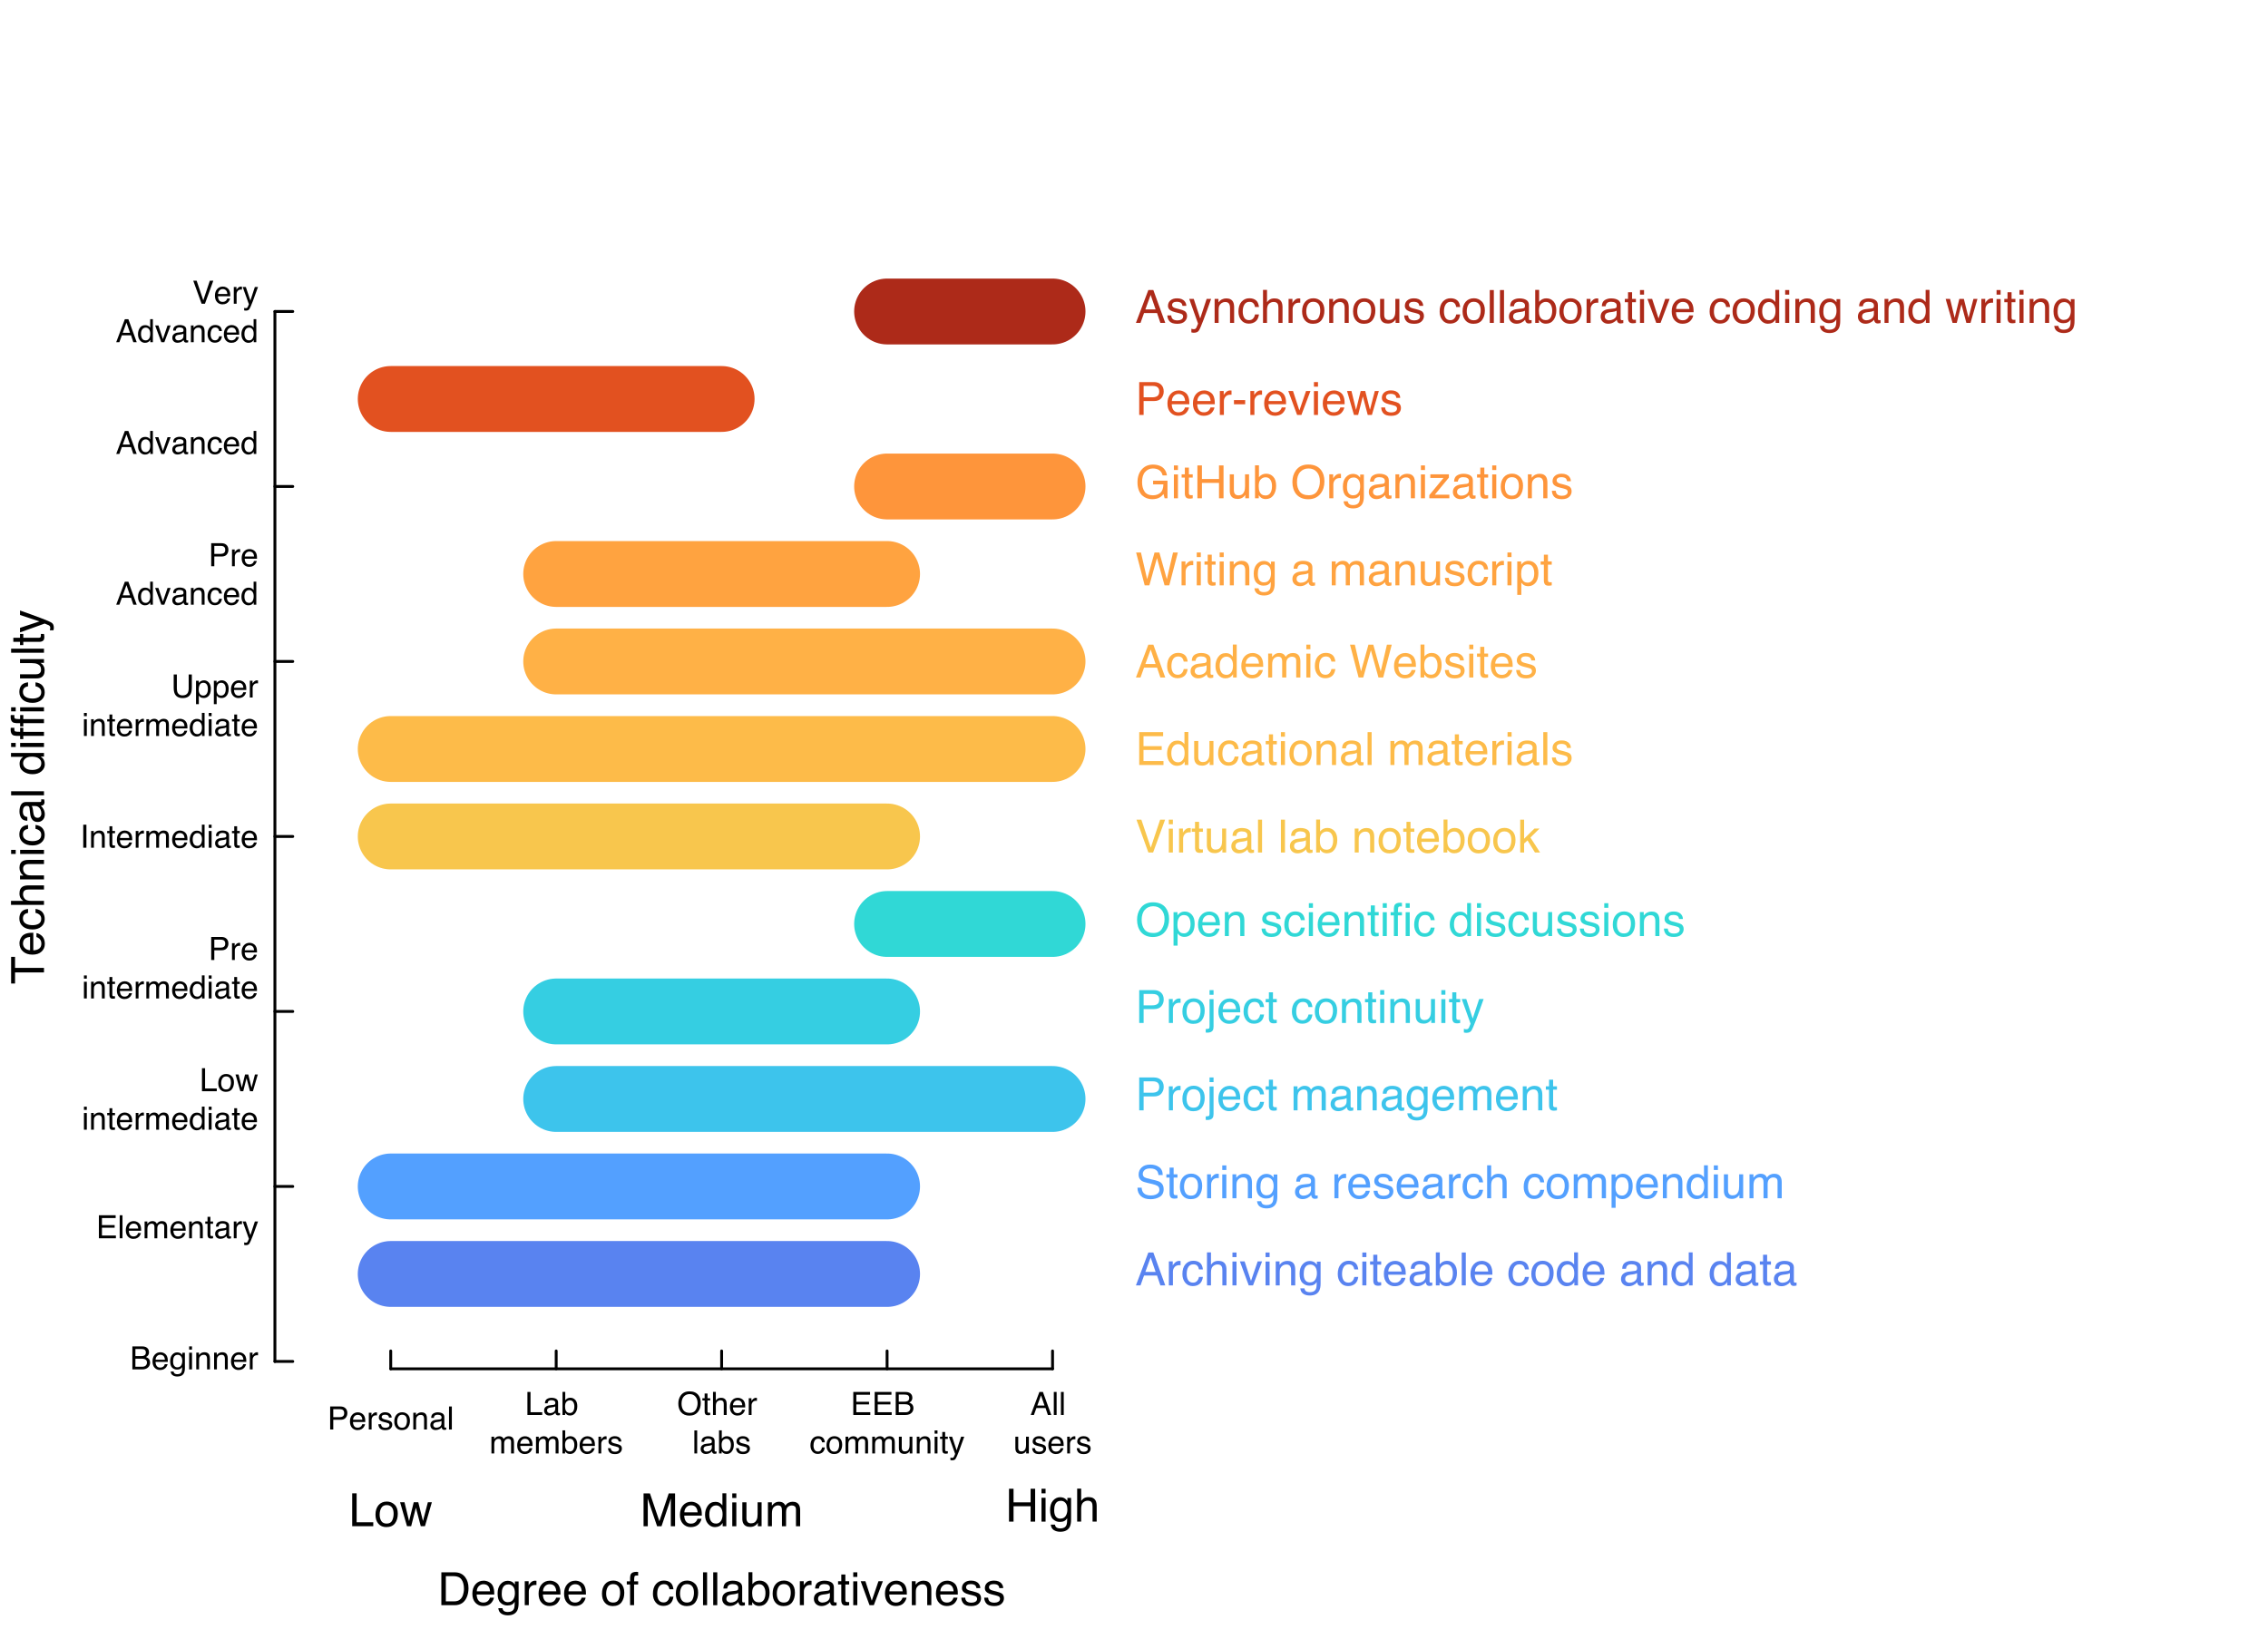 <?xml version="1.0" encoding="UTF-8"?>
<svg xmlns="http://www.w3.org/2000/svg" xmlns:xlink="http://www.w3.org/1999/xlink" width="594pt" height="432pt" viewBox="0 0 594 432" version="1.1">
<defs>
<g>
<symbol overflow="visible" id="glyph0-0">
<path style="stroke:none;" d="M 0.391 0 L 0.391 -8.609 L 7.219 -8.609 L 7.219 0 Z M 6.141 -1.078 L 6.141 -7.531 L 1.469 -7.531 L 1.469 -1.078 Z M 6.141 -1.078 "/>
</symbol>
<symbol overflow="visible" id="glyph0-1">
<path style="stroke:none;" d="M 1.156 -5.938 L 1.156 -6.75 C 1.914 -6.82 2.441 -6.945 2.734 -7.125 C 3.035 -7.301 3.266 -7.711 3.422 -8.359 L 4.25 -8.359 L 4.25 0 L 3.125 0 L 3.125 -5.938 Z M 1.156 -5.938 "/>
</symbol>
<symbol overflow="visible" id="glyph0-2">
<path style="stroke:none;" d="M 0.375 0 C 0.414 -0.719 0.566 -1.344 0.828 -1.875 C 1.086 -2.414 1.594 -2.906 2.344 -3.344 L 3.469 -4 C 3.969 -4.289 4.32 -4.539 4.531 -4.75 C 4.852 -5.07 5.016 -5.441 5.016 -5.859 C 5.016 -6.348 4.863 -6.734 4.562 -7.016 C 4.27 -7.305 3.883 -7.453 3.406 -7.453 C 2.676 -7.453 2.176 -7.18 1.906 -6.641 C 1.75 -6.336 1.664 -5.93 1.656 -5.422 L 0.578 -5.422 C 0.586 -6.148 0.723 -6.742 0.984 -7.203 C 1.441 -8.016 2.25 -8.422 3.406 -8.422 C 4.363 -8.422 5.062 -8.16 5.5 -7.641 C 5.945 -7.117 6.172 -6.539 6.172 -5.906 C 6.172 -5.238 5.938 -4.664 5.469 -4.188 C 5.195 -3.906 4.707 -3.566 4 -3.172 L 3.188 -2.734 C 2.812 -2.523 2.516 -2.32 2.297 -2.125 C 1.898 -1.789 1.648 -1.414 1.547 -1 L 6.141 -1 L 6.141 0 Z M 0.375 0 "/>
</symbol>
<symbol overflow="visible" id="glyph0-3">
<path style="stroke:none;" d="M 3.125 0.234 C 2.125 0.234 1.398 -0.035 0.953 -0.578 C 0.504 -1.129 0.281 -1.797 0.281 -2.578 L 1.391 -2.578 C 1.43 -2.035 1.531 -1.641 1.688 -1.391 C 1.969 -0.953 2.461 -0.734 3.172 -0.734 C 3.734 -0.734 4.18 -0.879 4.516 -1.172 C 4.848 -1.473 5.016 -1.859 5.016 -2.328 C 5.016 -2.898 4.836 -3.301 4.484 -3.531 C 4.129 -3.77 3.641 -3.891 3.016 -3.891 C 2.941 -3.891 2.867 -3.883 2.797 -3.875 C 2.723 -3.875 2.648 -3.875 2.578 -3.875 L 2.578 -4.812 C 2.691 -4.789 2.785 -4.781 2.859 -4.781 C 2.93 -4.781 3.008 -4.781 3.094 -4.781 C 3.488 -4.781 3.812 -4.844 4.062 -4.969 C 4.508 -5.188 4.734 -5.578 4.734 -6.141 C 4.734 -6.555 4.582 -6.875 4.281 -7.094 C 3.988 -7.32 3.645 -7.438 3.25 -7.438 C 2.551 -7.438 2.066 -7.203 1.797 -6.734 C 1.648 -6.484 1.566 -6.117 1.547 -5.641 L 0.5 -5.641 C 0.5 -6.266 0.625 -6.797 0.875 -7.234 C 1.301 -8.016 2.055 -8.406 3.141 -8.406 C 3.992 -8.406 4.656 -8.211 5.125 -7.828 C 5.594 -7.453 5.828 -6.898 5.828 -6.172 C 5.828 -5.66 5.691 -5.242 5.422 -4.922 C 5.242 -4.723 5.02 -4.566 4.75 -4.453 C 5.188 -4.328 5.531 -4.094 5.781 -3.75 C 6.031 -3.406 6.156 -2.984 6.156 -2.484 C 6.156 -1.68 5.891 -1.023 5.359 -0.516 C 4.836 -0.016 4.094 0.234 3.125 0.234 Z M 3.125 0.234 "/>
</symbol>
<symbol overflow="visible" id="glyph0-4">
<path style="stroke:none;" d="M 3.969 -2.969 L 3.969 -6.781 L 1.281 -2.969 Z M 3.984 0 L 3.984 -2.047 L 0.312 -2.047 L 0.312 -3.078 L 4.156 -8.422 L 5.047 -8.422 L 5.047 -2.969 L 6.281 -2.969 L 6.281 -2.047 L 5.047 -2.047 L 5.047 0 Z M 3.984 0 "/>
</symbol>
<symbol overflow="visible" id="glyph0-5">
<path style="stroke:none;" d="M 1.484 -2.141 C 1.555 -1.535 1.836 -1.117 2.328 -0.891 C 2.578 -0.773 2.863 -0.719 3.188 -0.719 C 3.812 -0.719 4.273 -0.914 4.578 -1.312 C 4.879 -1.707 5.031 -2.148 5.031 -2.641 C 5.031 -3.223 4.848 -3.676 4.484 -4 C 4.129 -4.32 3.703 -4.484 3.203 -4.484 C 2.836 -4.484 2.523 -4.41 2.266 -4.266 C 2.004 -4.129 1.785 -3.938 1.609 -3.688 L 0.688 -3.734 L 1.328 -8.25 L 5.688 -8.25 L 5.688 -7.234 L 2.125 -7.234 L 1.766 -4.906 C 1.961 -5.051 2.148 -5.16 2.328 -5.234 C 2.641 -5.359 3 -5.422 3.406 -5.422 C 4.176 -5.422 4.828 -5.172 5.359 -4.672 C 5.898 -4.18 6.172 -3.555 6.172 -2.797 C 6.172 -2.004 5.922 -1.301 5.422 -0.688 C 4.93 -0.082 4.148 0.219 3.078 0.219 C 2.398 0.219 1.797 0.023 1.266 -0.359 C 0.742 -0.742 0.453 -1.336 0.391 -2.141 Z M 1.484 -2.141 "/>
</symbol>
<symbol overflow="visible" id="glyph0-6">
<path style="stroke:none;" d="M 4.219 -1 C 4.613 -1 4.938 -1.039 5.188 -1.125 C 5.645 -1.27 6.02 -1.562 6.312 -2 C 6.539 -2.344 6.703 -2.785 6.797 -3.328 C 6.859 -3.66 6.891 -3.961 6.891 -4.234 C 6.891 -5.305 6.676 -6.133 6.25 -6.719 C 5.832 -7.312 5.148 -7.609 4.203 -7.609 L 2.141 -7.609 L 2.141 -1 Z M 0.969 -8.609 L 4.453 -8.609 C 5.641 -8.609 6.555 -8.188 7.203 -7.344 C 7.785 -6.594 8.078 -5.625 8.078 -4.438 C 8.078 -3.52 7.906 -2.691 7.562 -1.953 C 6.957 -0.648 5.914 0 4.438 0 L 0.969 0 Z M 0.969 -8.609 "/>
</symbol>
<symbol overflow="visible" id="glyph0-7">
<path style="stroke:none;" d="M 3.391 -6.422 C 3.836 -6.422 4.27 -6.316 4.688 -6.109 C 5.102 -5.898 5.422 -5.629 5.641 -5.297 C 5.848 -4.973 5.988 -4.602 6.062 -4.188 C 6.125 -3.895 6.156 -3.43 6.156 -2.797 L 1.547 -2.797 C 1.566 -2.16 1.719 -1.648 2 -1.266 C 2.281 -0.879 2.719 -0.688 3.312 -0.688 C 3.863 -0.688 4.301 -0.867 4.625 -1.234 C 4.812 -1.441 4.945 -1.688 5.031 -1.969 L 6.062 -1.969 C 6.039 -1.738 5.953 -1.484 5.797 -1.203 C 5.641 -0.922 5.469 -0.688 5.281 -0.5 C 4.957 -0.188 4.555 0.02 4.078 0.125 C 3.828 0.188 3.539 0.219 3.219 0.219 C 2.438 0.219 1.773 -0.062 1.234 -0.625 C 0.691 -1.195 0.422 -1.992 0.422 -3.016 C 0.422 -4.023 0.691 -4.844 1.234 -5.469 C 1.785 -6.102 2.504 -6.422 3.391 -6.422 Z M 5.062 -3.641 C 5.02 -4.098 4.922 -4.461 4.766 -4.734 C 4.484 -5.242 4.004 -5.5 3.328 -5.5 C 2.836 -5.5 2.426 -5.32 2.094 -4.969 C 1.77 -4.625 1.598 -4.18 1.578 -3.641 Z M 3.281 -6.422 Z M 3.281 -6.422 "/>
</symbol>
<symbol overflow="visible" id="glyph0-8">
<path style="stroke:none;" d="M 2.984 -6.391 C 3.484 -6.391 3.914 -6.27 4.281 -6.031 C 4.477 -5.883 4.68 -5.68 4.891 -5.422 L 4.891 -6.219 L 5.859 -6.219 L 5.859 -0.516 C 5.859 0.285 5.742 0.914 5.516 1.375 C 5.078 2.227 4.25 2.656 3.031 2.656 C 2.352 2.656 1.785 2.504 1.328 2.203 C 0.867 1.898 0.609 1.426 0.547 0.781 L 1.625 0.781 C 1.676 1.062 1.773 1.281 1.922 1.438 C 2.16 1.664 2.535 1.781 3.047 1.781 C 3.859 1.781 4.391 1.492 4.641 0.922 C 4.785 0.586 4.852 -0.008 4.844 -0.875 C 4.633 -0.551 4.379 -0.312 4.078 -0.156 C 3.785 0 3.395 0.078 2.906 0.078 C 2.227 0.078 1.633 -0.16 1.125 -0.641 C 0.613 -1.129 0.359 -1.93 0.359 -3.047 C 0.359 -4.098 0.613 -4.914 1.125 -5.5 C 1.645 -6.094 2.266 -6.391 2.984 -6.391 Z M 4.891 -3.172 C 4.891 -3.941 4.727 -4.516 4.406 -4.891 C 4.082 -5.266 3.676 -5.453 3.188 -5.453 C 2.438 -5.453 1.926 -5.102 1.656 -4.406 C 1.508 -4.039 1.438 -3.555 1.438 -2.953 C 1.438 -2.242 1.578 -1.703 1.859 -1.328 C 2.148 -0.961 2.539 -0.781 3.031 -0.781 C 3.789 -0.781 4.32 -1.125 4.625 -1.812 C 4.801 -2.195 4.891 -2.648 4.891 -3.172 Z M 3.109 -6.422 Z M 3.109 -6.422 "/>
</symbol>
<symbol overflow="visible" id="glyph0-9">
<path style="stroke:none;" d="M 0.797 -6.281 L 1.812 -6.281 L 1.812 -5.188 C 1.883 -5.406 2.082 -5.664 2.406 -5.969 C 2.727 -6.27 3.098 -6.422 3.516 -6.422 C 3.535 -6.422 3.566 -6.414 3.609 -6.406 C 3.66 -6.406 3.742 -6.398 3.859 -6.391 L 3.859 -5.281 C 3.797 -5.289 3.738 -5.297 3.688 -5.297 C 3.633 -5.297 3.578 -5.297 3.516 -5.297 C 2.984 -5.297 2.57 -5.125 2.281 -4.781 C 2 -4.445 1.859 -4.055 1.859 -3.609 L 1.859 0 L 0.797 0 Z M 0.797 -6.281 "/>
</symbol>
<symbol overflow="visible" id="glyph0-10">
<path style="stroke:none;" d=""/>
</symbol>
<symbol overflow="visible" id="glyph0-11">
<path style="stroke:none;" d="M 3.266 -0.688 C 3.961 -0.688 4.441 -0.945 4.703 -1.469 C 4.961 -2 5.094 -2.586 5.094 -3.234 C 5.094 -3.828 5 -4.305 4.812 -4.672 C 4.508 -5.242 4 -5.531 3.281 -5.531 C 2.633 -5.531 2.164 -5.285 1.875 -4.797 C 1.582 -4.305 1.438 -3.711 1.438 -3.016 C 1.438 -2.348 1.582 -1.789 1.875 -1.344 C 2.164 -0.906 2.629 -0.688 3.266 -0.688 Z M 3.312 -6.453 C 4.113 -6.453 4.789 -6.18 5.344 -5.641 C 5.906 -5.109 6.188 -4.316 6.188 -3.266 C 6.188 -2.254 5.941 -1.414 5.453 -0.75 C 4.961 -0.094 4.203 0.234 3.172 0.234 C 2.305 0.234 1.617 -0.055 1.109 -0.641 C 0.598 -1.234 0.344 -2.02 0.344 -3 C 0.344 -4.051 0.609 -4.891 1.141 -5.516 C 1.68 -6.141 2.406 -6.453 3.312 -6.453 Z M 3.266 -6.422 Z M 3.266 -6.422 "/>
</symbol>
<symbol overflow="visible" id="glyph0-12">
<path style="stroke:none;" d="M 1.031 -7.234 C 1.051 -7.672 1.129 -7.988 1.266 -8.188 C 1.516 -8.551 1.988 -8.734 2.688 -8.734 C 2.758 -8.734 2.828 -8.727 2.891 -8.719 C 2.961 -8.719 3.047 -8.711 3.141 -8.703 L 3.141 -7.75 C 3.023 -7.758 2.941 -7.766 2.891 -7.766 C 2.848 -7.766 2.805 -7.766 2.766 -7.766 C 2.441 -7.766 2.25 -7.68 2.188 -7.516 C 2.125 -7.348 2.094 -6.926 2.094 -6.25 L 3.141 -6.25 L 3.141 -5.422 L 2.078 -5.422 L 2.078 0 L 1.031 0 L 1.031 -5.422 L 0.172 -5.422 L 0.172 -6.25 L 1.031 -6.25 Z M 1.031 -7.234 "/>
</symbol>
<symbol overflow="visible" id="glyph0-13">
<path style="stroke:none;" d="M 3.188 -6.453 C 3.895 -6.453 4.469 -6.281 4.906 -5.938 C 5.352 -5.594 5.625 -5.004 5.719 -4.172 L 4.688 -4.172 C 4.625 -4.555 4.484 -4.875 4.266 -5.125 C 4.047 -5.383 3.688 -5.516 3.188 -5.516 C 2.52 -5.516 2.039 -5.188 1.75 -4.531 C 1.562 -4.102 1.469 -3.578 1.469 -2.953 C 1.469 -2.328 1.598 -1.797 1.859 -1.359 C 2.129 -0.93 2.551 -0.719 3.125 -0.719 C 3.562 -0.719 3.906 -0.852 4.156 -1.125 C 4.414 -1.395 4.594 -1.758 4.688 -2.219 L 5.719 -2.219 C 5.602 -1.383 5.312 -0.773 4.844 -0.391 C 4.375 -0.004 3.773 0.188 3.047 0.188 C 2.223 0.188 1.566 -0.113 1.078 -0.719 C 0.586 -1.32 0.344 -2.07 0.344 -2.969 C 0.344 -4.07 0.609 -4.926 1.141 -5.531 C 1.68 -6.145 2.363 -6.453 3.188 -6.453 Z M 3.031 -6.422 Z M 3.031 -6.422 "/>
</symbol>
<symbol overflow="visible" id="glyph0-14">
<path style="stroke:none;" d="M 0.797 -8.609 L 1.859 -8.609 L 1.859 0 L 0.797 0 Z M 0.797 -8.609 "/>
</symbol>
<symbol overflow="visible" id="glyph0-15">
<path style="stroke:none;" d="M 1.578 -1.672 C 1.578 -1.367 1.688 -1.129 1.906 -0.953 C 2.133 -0.773 2.398 -0.688 2.703 -0.688 C 3.078 -0.688 3.438 -0.77 3.781 -0.938 C 4.375 -1.227 4.672 -1.695 4.672 -2.344 L 4.672 -3.188 C 4.535 -3.113 4.363 -3.047 4.156 -2.984 C 3.957 -2.93 3.758 -2.895 3.562 -2.875 L 2.938 -2.797 C 2.551 -2.742 2.258 -2.66 2.062 -2.547 C 1.738 -2.367 1.578 -2.078 1.578 -1.672 Z M 4.141 -3.797 C 4.379 -3.828 4.539 -3.93 4.625 -4.109 C 4.664 -4.203 4.688 -4.336 4.688 -4.516 C 4.688 -4.867 4.555 -5.125 4.297 -5.281 C 4.047 -5.445 3.688 -5.531 3.219 -5.531 C 2.664 -5.531 2.273 -5.383 2.047 -5.094 C 1.91 -4.926 1.82 -4.68 1.781 -4.359 L 0.797 -4.359 C 0.816 -5.129 1.066 -5.664 1.547 -5.969 C 2.035 -6.27 2.598 -6.422 3.234 -6.422 C 3.973 -6.422 4.57 -6.281 5.031 -6 C 5.488 -5.719 5.719 -5.281 5.719 -4.688 L 5.719 -1.078 C 5.719 -0.973 5.738 -0.883 5.781 -0.812 C 5.832 -0.75 5.93 -0.719 6.078 -0.719 C 6.117 -0.719 6.164 -0.719 6.219 -0.719 C 6.281 -0.727 6.348 -0.738 6.422 -0.75 L 6.422 0.031 C 6.254 0.07 6.125 0.098 6.031 0.109 C 5.945 0.129 5.832 0.141 5.688 0.141 C 5.32 0.141 5.062 0.008 4.906 -0.25 C 4.812 -0.383 4.75 -0.578 4.719 -0.828 C 4.5 -0.547 4.188 -0.301 3.781 -0.094 C 3.383 0.113 2.945 0.219 2.469 0.219 C 1.883 0.219 1.406 0.039 1.031 -0.312 C 0.664 -0.664 0.484 -1.109 0.484 -1.641 C 0.484 -2.223 0.664 -2.676 1.031 -3 C 1.395 -3.32 1.867 -3.52 2.453 -3.594 Z M 3.266 -6.422 Z M 3.266 -6.422 "/>
</symbol>
<symbol overflow="visible" id="glyph0-16">
<path style="stroke:none;" d="M 0.688 -8.641 L 1.719 -8.641 L 1.719 -5.516 C 1.945 -5.816 2.223 -6.047 2.547 -6.203 C 2.867 -6.359 3.219 -6.438 3.594 -6.438 C 4.375 -6.438 5.004 -6.164 5.484 -5.625 C 5.973 -5.094 6.219 -4.305 6.219 -3.266 C 6.219 -2.266 5.977 -1.438 5.5 -0.781 C 5.02 -0.125 4.352 0.203 3.5 0.203 C 3.02 0.203 2.617 0.086 2.297 -0.141 C 2.098 -0.285 1.891 -0.504 1.672 -0.797 L 1.672 0 L 0.688 0 Z M 3.438 -0.734 C 4.008 -0.734 4.438 -0.957 4.719 -1.406 C 5 -1.863 5.141 -2.461 5.141 -3.203 C 5.141 -3.867 5 -4.414 4.719 -4.844 C 4.438 -5.281 4.02 -5.5 3.469 -5.5 C 2.988 -5.5 2.566 -5.32 2.203 -4.969 C 1.836 -4.613 1.656 -4.023 1.656 -3.203 C 1.656 -2.617 1.727 -2.141 1.875 -1.766 C 2.156 -1.078 2.676 -0.734 3.438 -0.734 Z M 3.438 -0.734 "/>
</symbol>
<symbol overflow="visible" id="glyph0-17">
<path style="stroke:none;" d="M 0.984 -8.031 L 2.047 -8.031 L 2.047 -6.281 L 3.047 -6.281 L 3.047 -5.422 L 2.047 -5.422 L 2.047 -1.312 C 2.047 -1.094 2.125 -0.945 2.281 -0.875 C 2.352 -0.832 2.488 -0.812 2.688 -0.812 C 2.738 -0.812 2.789 -0.812 2.844 -0.812 C 2.906 -0.82 2.973 -0.828 3.047 -0.828 L 3.047 0 C 2.93 0.031 2.805 0.051 2.672 0.062 C 2.547 0.082 2.406 0.094 2.25 0.094 C 1.758 0.094 1.426 -0.031 1.25 -0.281 C 1.07 -0.531 0.984 -0.859 0.984 -1.266 L 0.984 -5.422 L 0.141 -5.422 L 0.141 -6.281 L 0.984 -6.281 Z M 0.984 -8.031 "/>
</symbol>
<symbol overflow="visible" id="glyph0-18">
<path style="stroke:none;" d="M 0.781 -6.25 L 1.844 -6.25 L 1.844 0 L 0.781 0 Z M 0.781 -8.609 L 1.844 -8.609 L 1.844 -7.406 L 0.781 -7.406 Z M 0.781 -8.609 "/>
</symbol>
<symbol overflow="visible" id="glyph0-19">
<path style="stroke:none;" d="M 1.297 -6.281 L 2.969 -1.172 L 4.719 -6.281 L 5.875 -6.281 L 3.5 0 L 2.375 0 L 0.062 -6.281 Z M 1.297 -6.281 "/>
</symbol>
<symbol overflow="visible" id="glyph0-20">
<path style="stroke:none;" d="M 0.781 -6.281 L 1.781 -6.281 L 1.781 -5.391 C 2.07 -5.754 2.383 -6.016 2.719 -6.172 C 3.051 -6.336 3.422 -6.422 3.828 -6.422 C 4.711 -6.422 5.312 -6.109 5.625 -5.484 C 5.801 -5.141 5.891 -4.656 5.891 -4.031 L 5.891 0 L 4.812 0 L 4.812 -3.953 C 4.812 -4.336 4.754 -4.645 4.641 -4.875 C 4.453 -5.27 4.113 -5.469 3.625 -5.469 C 3.375 -5.469 3.172 -5.441 3.016 -5.391 C 2.723 -5.305 2.469 -5.133 2.25 -4.875 C 2.07 -4.664 1.957 -4.453 1.906 -4.234 C 1.852 -4.016 1.828 -3.695 1.828 -3.281 L 1.828 0 L 0.781 0 Z M 3.25 -6.422 Z M 3.25 -6.422 "/>
</symbol>
<symbol overflow="visible" id="glyph0-21">
<path style="stroke:none;" d="M 1.406 -1.969 C 1.438 -1.613 1.523 -1.344 1.672 -1.156 C 1.93 -0.82 2.391 -0.656 3.047 -0.656 C 3.441 -0.656 3.785 -0.738 4.078 -0.906 C 4.379 -1.07 4.531 -1.332 4.531 -1.688 C 4.531 -1.957 4.41 -2.164 4.172 -2.312 C 4.016 -2.395 3.711 -2.492 3.266 -2.609 L 2.422 -2.812 C 1.891 -2.945 1.5 -3.098 1.25 -3.266 C 0.789 -3.547 0.562 -3.941 0.562 -4.453 C 0.562 -5.047 0.773 -5.523 1.203 -5.891 C 1.629 -6.254 2.207 -6.438 2.938 -6.438 C 3.875 -6.438 4.551 -6.16 4.969 -5.609 C 5.238 -5.254 5.367 -4.875 5.359 -4.469 L 4.359 -4.469 C 4.336 -4.707 4.254 -4.926 4.109 -5.125 C 3.867 -5.395 3.445 -5.531 2.844 -5.531 C 2.445 -5.531 2.145 -5.453 1.938 -5.297 C 1.738 -5.148 1.641 -4.953 1.641 -4.703 C 1.641 -4.43 1.773 -4.211 2.047 -4.047 C 2.203 -3.953 2.43 -3.867 2.734 -3.797 L 3.422 -3.625 C 4.18 -3.438 4.691 -3.258 4.953 -3.094 C 5.359 -2.82 5.562 -2.395 5.562 -1.812 C 5.562 -1.258 5.348 -0.781 4.922 -0.375 C 4.504 0.031 3.863 0.234 3 0.234 C 2.062 0.234 1.395 0.023 1 -0.391 C 0.613 -0.816 0.41 -1.344 0.391 -1.969 Z M 2.953 -6.422 Z M 2.953 -6.422 "/>
</symbol>
<symbol overflow="visible" id="glyph0-22">
<path style="stroke:none;" d="M 0.922 -8.609 L 2.078 -8.609 L 2.078 -1.031 L 6.438 -1.031 L 6.438 0 L 0.922 0 Z M 0.922 -8.609 "/>
</symbol>
<symbol overflow="visible" id="glyph0-23">
<path style="stroke:none;" d="M 1.266 -6.281 L 2.469 -1.328 L 3.688 -6.281 L 4.875 -6.281 L 6.109 -1.359 L 7.391 -6.281 L 8.438 -6.281 L 6.625 0 L 5.531 0 L 4.25 -4.859 L 3.016 0 L 1.922 0 L 0.109 -6.281 Z M 1.266 -6.281 "/>
</symbol>
<symbol overflow="visible" id="glyph0-24">
<path style="stroke:none;" d="M 0.891 -8.609 L 2.562 -8.609 L 5.031 -1.328 L 7.484 -8.609 L 9.141 -8.609 L 9.141 0 L 8.031 0 L 8.031 -5.078 C 8.031 -5.254 8.031 -5.547 8.031 -5.953 C 8.039 -6.359 8.047 -6.797 8.047 -7.266 L 5.594 0 L 4.438 0 L 1.969 -7.266 L 1.969 -7 C 1.969 -6.789 1.973 -6.469 1.984 -6.031 C 1.992 -5.602 2 -5.285 2 -5.078 L 2 0 L 0.891 0 Z M 0.891 -8.609 "/>
</symbol>
<symbol overflow="visible" id="glyph0-25">
<path style="stroke:none;" d="M 1.438 -3.062 C 1.438 -2.395 1.578 -1.832 1.859 -1.375 C 2.148 -0.926 2.609 -0.703 3.234 -0.703 C 3.723 -0.703 4.125 -0.91 4.438 -1.328 C 4.758 -1.742 4.922 -2.348 4.922 -3.141 C 4.922 -3.93 4.754 -4.516 4.422 -4.891 C 4.098 -5.273 3.703 -5.469 3.234 -5.469 C 2.703 -5.469 2.27 -5.266 1.938 -4.859 C 1.602 -4.453 1.438 -3.852 1.438 -3.062 Z M 3.031 -6.391 C 3.508 -6.391 3.91 -6.285 4.234 -6.078 C 4.422 -5.961 4.633 -5.758 4.875 -5.469 L 4.875 -8.641 L 5.891 -8.641 L 5.891 0 L 4.938 0 L 4.938 -0.875 C 4.695 -0.488 4.406 -0.207 4.062 -0.031 C 3.727 0.133 3.344 0.219 2.906 0.219 C 2.207 0.219 1.602 -0.07 1.094 -0.656 C 0.582 -1.25 0.328 -2.031 0.328 -3 C 0.328 -3.914 0.562 -4.707 1.031 -5.375 C 1.5 -6.051 2.164 -6.391 3.031 -6.391 Z M 3.031 -6.391 "/>
</symbol>
<symbol overflow="visible" id="glyph0-26">
<path style="stroke:none;" d="M 1.828 -6.281 L 1.828 -2.109 C 1.828 -1.785 1.879 -1.523 1.984 -1.328 C 2.172 -0.953 2.52 -0.766 3.031 -0.766 C 3.758 -0.766 4.258 -1.094 4.531 -1.75 C 4.676 -2.102 4.75 -2.582 4.75 -3.188 L 4.75 -6.281 L 5.797 -6.281 L 5.797 0 L 4.812 0 L 4.812 -0.922 C 4.676 -0.68 4.508 -0.484 4.312 -0.328 C 3.906 0.004 3.414 0.172 2.844 0.172 C 1.945 0.172 1.336 -0.129 1.016 -0.734 C 0.836 -1.047 0.75 -1.473 0.75 -2.016 L 0.75 -6.281 Z M 3.281 -6.422 Z M 3.281 -6.422 "/>
</symbol>
<symbol overflow="visible" id="glyph0-27">
<path style="stroke:none;" d="M 0.781 -6.281 L 1.812 -6.281 L 1.812 -5.391 C 2.062 -5.691 2.289 -5.914 2.5 -6.062 C 2.844 -6.301 3.238 -6.422 3.688 -6.422 C 4.188 -6.422 4.586 -6.297 4.891 -6.047 C 5.055 -5.91 5.211 -5.703 5.359 -5.422 C 5.586 -5.766 5.859 -6.016 6.172 -6.172 C 6.492 -6.336 6.852 -6.422 7.25 -6.422 C 8.094 -6.422 8.664 -6.113 8.969 -5.5 C 9.133 -5.176 9.219 -4.734 9.219 -4.172 L 9.219 0 L 8.125 0 L 8.125 -4.359 C 8.125 -4.773 8.02 -5.062 7.812 -5.219 C 7.602 -5.375 7.348 -5.453 7.047 -5.453 C 6.629 -5.453 6.27 -5.312 5.969 -5.031 C 5.676 -4.758 5.531 -4.301 5.531 -3.656 L 5.531 0 L 4.453 0 L 4.453 -4.094 C 4.453 -4.52 4.398 -4.832 4.297 -5.031 C 4.141 -5.32 3.844 -5.469 3.406 -5.469 C 3.008 -5.469 2.645 -5.312 2.312 -5 C 1.988 -4.695 1.828 -4.141 1.828 -3.328 L 1.828 0 L 0.781 0 Z M 0.781 -6.281 "/>
</symbol>
<symbol overflow="visible" id="glyph0-28">
<path style="stroke:none;" d="M 0.938 -8.609 L 2.125 -8.609 L 2.125 -5.047 L 6.594 -5.047 L 6.594 -8.609 L 7.781 -8.609 L 7.781 0 L 6.594 0 L 6.594 -4.031 L 2.125 -4.031 L 2.125 0 L 0.938 0 Z M 0.938 -8.609 "/>
</symbol>
<symbol overflow="visible" id="glyph0-29">
<path style="stroke:none;" d="M 0.781 -8.641 L 1.828 -8.641 L 1.828 -5.422 C 2.078 -5.742 2.301 -5.969 2.5 -6.094 C 2.844 -6.312 3.27 -6.422 3.781 -6.422 C 4.688 -6.422 5.301 -6.102 5.625 -5.469 C 5.801 -5.125 5.891 -4.645 5.891 -4.031 L 5.891 0 L 4.812 0 L 4.812 -3.953 C 4.812 -4.41 4.75 -4.75 4.625 -4.969 C 4.438 -5.312 4.078 -5.484 3.547 -5.484 C 3.109 -5.484 2.711 -5.332 2.359 -5.031 C 2.004 -4.727 1.828 -4.16 1.828 -3.328 L 1.828 0 L 0.781 0 Z M 0.781 -8.641 "/>
</symbol>
<symbol overflow="visible" id="glyph0-30">
<path style="stroke:none;" d="M 5.328 -3.531 L 4.031 -7.328 L 2.641 -3.531 Z M 3.422 -8.609 L 4.734 -8.609 L 7.859 0 L 6.578 0 L 5.703 -2.578 L 2.297 -2.578 L 1.375 0 L 0.172 0 Z M 3.422 -8.609 "/>
</symbol>
<symbol overflow="visible" id="glyph0-31">
<path style="stroke:none;" d="M 1.672 -2.781 C 1.703 -2.289 1.816 -1.895 2.016 -1.594 C 2.41 -1.02 3.094 -0.734 4.062 -0.734 C 4.5 -0.734 4.898 -0.797 5.266 -0.922 C 5.961 -1.16 6.312 -1.594 6.312 -2.219 C 6.312 -2.688 6.16 -3.02 5.859 -3.219 C 5.566 -3.414 5.102 -3.586 4.469 -3.734 L 3.312 -4 C 2.539 -4.164 2 -4.352 1.688 -4.562 C 1.145 -4.926 0.875 -5.461 0.875 -6.172 C 0.875 -6.953 1.141 -7.586 1.672 -8.078 C 2.203 -8.578 2.957 -8.828 3.938 -8.828 C 4.844 -8.828 5.609 -8.609 6.234 -8.172 C 6.867 -7.734 7.188 -7.035 7.188 -6.078 L 6.094 -6.078 C 6.031 -6.547 5.906 -6.898 5.719 -7.141 C 5.363 -7.586 4.758 -7.812 3.906 -7.812 C 3.219 -7.812 2.723 -7.664 2.422 -7.375 C 2.117 -7.094 1.969 -6.758 1.969 -6.375 C 1.969 -5.957 2.145 -5.648 2.5 -5.453 C 2.727 -5.328 3.25 -5.172 4.062 -4.984 L 5.281 -4.703 C 5.852 -4.566 6.301 -4.383 6.625 -4.156 C 7.164 -3.758 7.438 -3.176 7.438 -2.406 C 7.438 -1.457 7.086 -0.773 6.391 -0.359 C 5.703 0.047 4.898 0.25 3.984 0.25 C 2.91 0.25 2.07 -0.02 1.469 -0.562 C 0.863 -1.113 0.566 -1.852 0.578 -2.781 Z M 4.031 -8.844 Z M 4.031 -8.844 "/>
</symbol>
<symbol overflow="visible" id="glyph0-32">
<path style="stroke:none;" d="M 3.422 -0.703 C 3.91 -0.703 4.316 -0.91 4.641 -1.328 C 4.973 -1.742 5.141 -2.359 5.141 -3.172 C 5.141 -3.672 5.066 -4.102 4.922 -4.469 C 4.648 -5.156 4.148 -5.5 3.422 -5.5 C 2.691 -5.5 2.191 -5.133 1.922 -4.406 C 1.773 -4.02 1.703 -3.523 1.703 -2.922 C 1.703 -2.43 1.773 -2.02 1.922 -1.688 C 2.191 -1.031 2.691 -0.703 3.422 -0.703 Z M 0.688 -6.25 L 1.719 -6.25 L 1.719 -5.422 C 1.926 -5.703 2.156 -5.922 2.406 -6.078 C 2.758 -6.305 3.176 -6.422 3.656 -6.422 C 4.375 -6.422 4.977 -6.148 5.469 -5.609 C 5.969 -5.066 6.219 -4.289 6.219 -3.281 C 6.219 -1.906 5.859 -0.926 5.141 -0.344 C 4.691 0.031 4.164 0.219 3.562 0.219 C 3.094 0.219 2.695 0.113 2.375 -0.094 C 2.188 -0.219 1.977 -0.422 1.75 -0.703 L 1.75 2.5 L 0.688 2.5 Z M 0.688 -6.25 "/>
</symbol>
<symbol overflow="visible" id="glyph0-33">
<path style="stroke:none;" d="M 1.031 -8.609 L 4.906 -8.609 C 5.664 -8.609 6.281 -8.391 6.75 -7.953 C 7.219 -7.523 7.453 -6.922 7.453 -6.141 C 7.453 -5.473 7.242 -4.891 6.828 -4.391 C 6.41 -3.891 5.77 -3.641 4.906 -3.641 L 2.188 -3.641 L 2.188 0 L 1.031 0 Z M 6.281 -6.141 C 6.281 -6.766 6.047 -7.191 5.578 -7.422 C 5.316 -7.547 4.961 -7.609 4.516 -7.609 L 2.188 -7.609 L 2.188 -4.625 L 4.516 -4.625 C 5.035 -4.625 5.457 -4.734 5.781 -4.953 C 6.113 -5.18 6.281 -5.578 6.281 -6.141 Z M 6.281 -6.141 "/>
</symbol>
<symbol overflow="visible" id="glyph0-34">
<path style="stroke:none;" d="M 1.828 -7.391 L 0.781 -7.391 L 0.781 -8.609 L 1.828 -8.609 Z M -0.219 1.594 C 0.25 1.57 0.531 1.523 0.625 1.453 C 0.727 1.391 0.781 1.18 0.781 0.828 L 0.781 -6.25 L 1.828 -6.25 L 1.828 0.938 C 1.828 1.395 1.754 1.734 1.609 1.953 C 1.359 2.336 0.891 2.531 0.203 2.531 C 0.148 2.531 0.094 2.523 0.031 2.516 C -0.02 2.516 -0.102 2.508 -0.219 2.5 Z M -0.219 1.594 "/>
</symbol>
<symbol overflow="visible" id="glyph0-35">
<path style="stroke:none;" d="M 4.688 -6.281 L 5.859 -6.281 C 5.711 -5.875 5.383 -4.953 4.875 -3.516 C 4.488 -2.441 4.164 -1.566 3.906 -0.891 C 3.301 0.711 2.875 1.691 2.625 2.047 C 2.375 2.398 1.941 2.578 1.328 2.578 C 1.18 2.578 1.066 2.566 0.984 2.547 C 0.91 2.535 0.812 2.516 0.688 2.484 L 0.688 1.531 C 0.875 1.582 1.008 1.613 1.094 1.625 C 1.176 1.633 1.25 1.641 1.312 1.641 C 1.5 1.641 1.641 1.609 1.734 1.547 C 1.828 1.484 1.906 1.406 1.969 1.312 C 1.988 1.281 2.055 1.117 2.172 0.828 C 2.297 0.535 2.383 0.32 2.438 0.188 L 0.125 -6.281 L 1.312 -6.281 L 3 -1.172 Z M 3 -6.422 Z M 3 -6.422 "/>
</symbol>
<symbol overflow="visible" id="glyph0-36">
<path style="stroke:none;" d="M 4.625 -8.844 C 6.145 -8.844 7.27 -8.352 8 -7.375 C 8.57 -6.613 8.859 -5.641 8.859 -4.453 C 8.859 -3.172 8.531 -2.102 7.875 -1.25 C 7.113 -0.25 6.023 0.25 4.609 0.25 C 3.285 0.25 2.242 -0.188 1.484 -1.062 C 0.805 -1.906 0.469 -2.973 0.469 -4.266 C 0.469 -5.422 0.758 -6.414 1.344 -7.25 C 2.082 -8.312 3.176 -8.844 4.625 -8.844 Z M 4.75 -0.797 C 5.77 -0.797 6.508 -1.16 6.969 -1.891 C 7.438 -2.629 7.672 -3.477 7.672 -4.438 C 7.672 -5.445 7.406 -6.258 6.875 -6.875 C 6.344 -7.5 5.617 -7.812 4.703 -7.812 C 3.805 -7.812 3.078 -7.504 2.516 -6.891 C 1.953 -6.273 1.672 -5.375 1.672 -4.188 C 1.672 -3.227 1.91 -2.422 2.391 -1.766 C 2.879 -1.117 3.664 -0.797 4.75 -0.797 Z M 4.672 -8.844 Z M 4.672 -8.844 "/>
</symbol>
<symbol overflow="visible" id="glyph0-37">
<path style="stroke:none;" d="M 1.594 -8.609 L 4.062 -1.281 L 6.516 -8.609 L 7.812 -8.609 L 4.672 0 L 3.438 0 L 0.312 -8.609 Z M 1.594 -8.609 "/>
</symbol>
<symbol overflow="visible" id="glyph0-38">
<path style="stroke:none;" d="M 0.75 -8.609 L 1.766 -8.609 L 1.766 -3.609 L 4.469 -6.281 L 5.812 -6.281 L 3.422 -3.922 L 5.953 0 L 4.609 0 L 2.656 -3.172 L 1.766 -2.359 L 1.766 0 L 0.75 0 Z M 0.75 -8.609 "/>
</symbol>
<symbol overflow="visible" id="glyph0-39">
<path style="stroke:none;" d="M 1.031 -8.609 L 7.297 -8.609 L 7.297 -7.547 L 2.156 -7.547 L 2.156 -4.938 L 6.922 -4.938 L 6.922 -3.938 L 2.156 -3.938 L 2.156 -1.031 L 7.391 -1.031 L 7.391 0 L 1.031 0 Z M 4.203 -8.609 Z M 4.203 -8.609 "/>
</symbol>
<symbol overflow="visible" id="glyph0-40">
<path style="stroke:none;" d="M 1.484 -8.609 L 3.109 -1.609 L 5.047 -8.609 L 6.312 -8.609 L 8.266 -1.609 L 9.891 -8.609 L 11.156 -8.609 L 8.906 0 L 7.672 0 L 5.688 -7.141 L 3.688 0 L 2.469 0 L 0.219 -8.609 Z M 1.484 -8.609 "/>
</symbol>
<symbol overflow="visible" id="glyph0-41">
<path style="stroke:none;" d="M 4.641 -8.828 C 5.441 -8.828 6.141 -8.672 6.734 -8.359 C 7.586 -7.91 8.109 -7.125 8.297 -6 L 7.156 -6 C 7.008 -6.625 6.711 -7.082 6.266 -7.375 C 5.828 -7.664 5.273 -7.812 4.609 -7.812 C 3.805 -7.812 3.133 -7.508 2.594 -6.906 C 2.051 -6.312 1.781 -5.422 1.781 -4.234 C 1.781 -3.211 2.004 -2.379 2.453 -1.734 C 2.898 -1.098 3.629 -0.781 4.641 -0.781 C 5.422 -0.781 6.066 -1.004 6.578 -1.453 C 7.086 -1.898 7.348 -2.629 7.359 -3.641 L 4.672 -3.641 L 4.672 -4.609 L 8.438 -4.609 L 8.438 0 L 7.688 0 L 7.406 -1.109 C 7.02 -0.672 6.672 -0.367 6.359 -0.203 C 5.848 0.086 5.195 0.234 4.406 0.234 C 3.395 0.234 2.52 -0.098 1.781 -0.766 C 0.977 -1.586 0.578 -2.723 0.578 -4.172 C 0.578 -5.609 0.969 -6.754 1.75 -7.609 C 2.488 -8.422 3.453 -8.828 4.641 -8.828 Z M 4.438 -8.844 Z M 4.438 -8.844 "/>
</symbol>
<symbol overflow="visible" id="glyph0-42">
<path style="stroke:none;" d="M 0.312 -0.828 L 4.031 -5.328 L 0.578 -5.328 L 0.578 -6.281 L 5.438 -6.281 L 5.438 -5.422 L 1.75 -0.938 L 5.562 -0.938 L 5.562 0 L 0.312 0 Z M 3.016 -6.422 Z M 3.016 -6.422 "/>
</symbol>
<symbol overflow="visible" id="glyph0-43">
<path style="stroke:none;" d="M 0.5 -3.891 L 3.438 -3.891 L 3.438 -2.797 L 0.5 -2.797 Z M 0.5 -3.891 "/>
</symbol>
<symbol overflow="visible" id="glyph1-0">
<path style="stroke:none;" d="M 0 -0.391 L -8.609 -0.391 L -8.609 -7.219 L 0 -7.219 Z M -1.078 -6.141 L -7.531 -6.141 L -7.531 -1.469 L -1.078 -1.469 Z M -1.078 -6.141 "/>
</symbol>
<symbol overflow="visible" id="glyph1-1">
<path style="stroke:none;" d="M -8.391 -3.25 C -8.391 -4.332 -7.941 -5.117 -7.047 -5.609 C -6.359 -5.984 -5.41 -6.172 -4.203 -6.172 C -3.066 -6.172 -2.125 -6 -1.375 -5.656 C -0.301 -5.164 0.234 -4.359 0.234 -3.234 C 0.234 -2.234 -0.203 -1.484 -1.078 -0.984 C -1.816 -0.578 -2.801 -0.375 -4.031 -0.375 C -4.977 -0.375 -5.797 -0.5 -6.484 -0.75 C -7.754 -1.207 -8.391 -2.039 -8.391 -3.25 Z M -0.734 -3.234 C -0.734 -3.785 -0.973 -4.223 -1.453 -4.547 C -1.941 -4.867 -2.848 -5.031 -4.172 -5.031 C -5.117 -5.031 -5.898 -4.91 -6.516 -4.672 C -7.129 -4.441 -7.438 -3.988 -7.438 -3.312 C -7.438 -2.688 -7.145 -2.227 -6.562 -1.938 C -5.977 -1.656 -5.117 -1.516 -3.984 -1.516 C -3.129 -1.516 -2.441 -1.609 -1.922 -1.797 C -1.129 -2.078 -0.734 -2.555 -0.734 -3.234 Z M -0.734 -3.234 "/>
</symbol>
<symbol overflow="visible" id="glyph1-2">
<path style="stroke:none;" d="M 0 -0.375 C -0.719 -0.414 -1.344 -0.566 -1.875 -0.828 C -2.414 -1.086 -2.906 -1.594 -3.344 -2.344 L -4 -3.469 C -4.289 -3.969 -4.539 -4.32 -4.75 -4.531 C -5.07 -4.852 -5.441 -5.016 -5.859 -5.016 C -6.348 -5.016 -6.734 -4.863 -7.016 -4.562 C -7.305 -4.27 -7.453 -3.883 -7.453 -3.406 C -7.453 -2.676 -7.18 -2.176 -6.641 -1.906 C -6.336 -1.75 -5.93 -1.664 -5.422 -1.656 L -5.422 -0.578 C -6.148 -0.586 -6.742 -0.723 -7.203 -0.984 C -8.016 -1.441 -8.422 -2.25 -8.422 -3.406 C -8.422 -4.363 -8.16 -5.062 -7.641 -5.5 C -7.117 -5.945 -6.539 -6.172 -5.906 -6.172 C -5.238 -6.172 -4.664 -5.938 -4.188 -5.469 C -3.906 -5.195 -3.566 -4.707 -3.172 -4 L -2.734 -3.188 C -2.523 -2.812 -2.32 -2.516 -2.125 -2.297 C -1.789 -1.898 -1.414 -1.648 -1 -1.547 L -1 -6.141 L 0 -6.141 Z M 0 -0.375 "/>
</symbol>
<symbol overflow="visible" id="glyph1-3">
<path style="stroke:none;" d="M -2.969 -3.969 L -6.781 -3.969 L -2.969 -1.281 Z M 0 -3.984 L -2.047 -3.984 L -2.047 -0.312 L -3.078 -0.312 L -8.422 -4.156 L -8.422 -5.047 L -2.969 -5.047 L -2.969 -6.281 L -2.047 -6.281 L -2.047 -5.047 L 0 -5.047 Z M 0 -3.984 "/>
</symbol>
<symbol overflow="visible" id="glyph1-4">
<path style="stroke:none;" d="M -8.422 -3.516 C -8.422 -4.453 -8.176 -5.102 -7.688 -5.469 C -7.207 -5.844 -6.707 -6.031 -6.188 -6.031 L -6.188 -4.984 C -6.52 -4.922 -6.781 -4.82 -6.969 -4.688 C -7.32 -4.426 -7.5 -4.039 -7.5 -3.531 C -7.5 -2.938 -7.223 -2.461 -6.672 -2.109 C -6.129 -1.766 -5.352 -1.578 -4.344 -1.547 C -4.695 -1.785 -4.961 -2.086 -5.141 -2.453 C -5.297 -2.785 -5.375 -3.16 -5.375 -3.578 C -5.375 -4.285 -5.148 -4.898 -4.703 -5.422 C -4.254 -5.941 -3.582 -6.203 -2.688 -6.203 C -1.926 -6.203 -1.25 -5.953 -0.656 -5.453 C -0.07 -4.961 0.219 -4.258 0.219 -3.344 C 0.219 -2.551 -0.078 -1.867 -0.672 -1.297 C -1.273 -0.734 -2.281 -0.453 -3.688 -0.453 C -4.727 -0.453 -5.613 -0.578 -6.344 -0.828 C -7.727 -1.316 -8.422 -2.211 -8.422 -3.516 Z M -0.719 -3.438 C -0.719 -3.988 -0.906 -4.398 -1.281 -4.672 C -1.656 -4.953 -2.098 -5.094 -2.609 -5.094 C -3.035 -5.094 -3.441 -4.969 -3.828 -4.719 C -4.211 -4.477 -4.406 -4.031 -4.406 -3.375 C -4.406 -2.926 -4.254 -2.531 -3.953 -2.188 C -3.66 -1.844 -3.211 -1.672 -2.609 -1.672 C -2.078 -1.672 -1.629 -1.828 -1.266 -2.141 C -0.898 -2.453 -0.719 -2.883 -0.719 -3.438 Z M -0.719 -3.438 "/>
</symbol>
<symbol overflow="visible" id="glyph1-5">
<path style="stroke:none;" d="M -4.875 -3.266 C -4.875 -3.734 -5.004 -4.098 -5.266 -4.359 C -5.523 -4.617 -5.832 -4.75 -6.188 -4.75 C -6.5 -4.75 -6.785 -4.625 -7.047 -4.375 C -7.316 -4.125 -7.453 -3.742 -7.453 -3.234 C -7.453 -2.723 -7.316 -2.352 -7.047 -2.125 C -6.785 -1.895 -6.484 -1.781 -6.141 -1.781 C -5.742 -1.781 -5.43 -1.926 -5.203 -2.219 C -4.984 -2.52 -4.875 -2.867 -4.875 -3.266 Z M -0.719 -3.328 C -0.719 -3.816 -0.848 -4.223 -1.109 -4.547 C -1.379 -4.867 -1.773 -5.031 -2.297 -5.031 C -2.836 -5.031 -3.25 -4.863 -3.531 -4.531 C -3.812 -4.195 -3.953 -3.77 -3.953 -3.25 C -3.953 -2.75 -3.805 -2.336 -3.516 -2.016 C -3.234 -1.703 -2.836 -1.547 -2.328 -1.547 C -1.891 -1.547 -1.508 -1.691 -1.188 -1.984 C -0.875 -2.273 -0.719 -2.723 -0.719 -3.328 Z M -4.469 -1.828 C -4.594 -1.535 -4.738 -1.305 -4.906 -1.141 C -5.219 -0.836 -5.625 -0.688 -6.125 -0.688 C -6.75 -0.688 -7.285 -0.91 -7.734 -1.359 C -8.191 -1.816 -8.422 -2.457 -8.422 -3.281 C -8.422 -4.094 -8.207 -4.723 -7.781 -5.172 C -7.352 -5.629 -6.859 -5.859 -6.297 -5.859 C -5.773 -5.859 -5.348 -5.727 -5.016 -5.469 C -4.836 -5.32 -4.66 -5.094 -4.484 -4.781 C -4.328 -5.125 -4.145 -5.395 -3.938 -5.594 C -3.539 -5.969 -3.031 -6.156 -2.406 -6.156 C -1.664 -6.156 -1.039 -5.906 -0.531 -5.406 C -0.02 -4.914 0.234 -4.219 0.234 -3.312 C 0.234 -2.488 0.016 -1.797 -0.422 -1.234 C -0.867 -0.672 -1.516 -0.391 -2.359 -0.391 C -2.848 -0.391 -3.273 -0.508 -3.641 -0.75 C -4.004 -0.988 -4.281 -1.348 -4.469 -1.828 Z M -4.469 -1.828 "/>
</symbol>
<symbol overflow="visible" id="glyph1-6">
<path style="stroke:none;" d="M -5.938 -1.156 L -6.75 -1.156 C -6.82 -1.914 -6.945 -2.441 -7.125 -2.734 C -7.301 -3.035 -7.711 -3.266 -8.359 -3.422 L -8.359 -4.25 L 0 -4.25 L 0 -3.125 L -5.938 -3.125 Z M -5.938 -1.156 "/>
</symbol>
<symbol overflow="visible" id="glyph1-7">
<path style="stroke:none;" d="M -8.609 -7.172 L -7.578 -7.172 L -7.578 -4.281 L 0 -4.281 L 0 -3.094 L -7.578 -3.094 L -7.578 -0.188 L -8.609 -0.188 Z M -8.609 -7.172 "/>
</symbol>
<symbol overflow="visible" id="glyph1-8">
<path style="stroke:none;" d="M -6.422 -3.391 C -6.422 -3.836 -6.316 -4.27 -6.109 -4.688 C -5.898 -5.102 -5.629 -5.422 -5.297 -5.641 C -4.973 -5.848 -4.602 -5.988 -4.188 -6.062 C -3.895 -6.125 -3.43 -6.156 -2.797 -6.156 L -2.797 -1.547 C -2.16 -1.566 -1.648 -1.719 -1.266 -2 C -0.879 -2.281 -0.688 -2.719 -0.688 -3.312 C -0.688 -3.863 -0.867 -4.301 -1.234 -4.625 C -1.441 -4.812 -1.688 -4.945 -1.969 -5.031 L -1.969 -6.062 C -1.738 -6.039 -1.484 -5.953 -1.203 -5.797 C -0.922 -5.641 -0.688 -5.469 -0.5 -5.281 C -0.188 -4.957 0.02 -4.555 0.125 -4.078 C 0.188 -3.828 0.219 -3.539 0.219 -3.219 C 0.219 -2.438 -0.062 -1.773 -0.625 -1.234 C -1.195 -0.691 -1.992 -0.422 -3.016 -0.422 C -4.023 -0.422 -4.844 -0.691 -5.469 -1.234 C -6.102 -1.785 -6.422 -2.504 -6.422 -3.391 Z M -3.641 -5.062 C -4.098 -5.02 -4.461 -4.922 -4.734 -4.766 C -5.242 -4.484 -5.5 -4.004 -5.5 -3.328 C -5.5 -2.836 -5.32 -2.426 -4.969 -2.094 C -4.625 -1.77 -4.18 -1.598 -3.641 -1.578 Z M -6.422 -3.281 Z M -6.422 -3.281 "/>
</symbol>
<symbol overflow="visible" id="glyph1-9">
<path style="stroke:none;" d="M -6.453 -3.188 C -6.453 -3.895 -6.281 -4.469 -5.938 -4.906 C -5.594 -5.352 -5.004 -5.625 -4.172 -5.719 L -4.172 -4.688 C -4.555 -4.625 -4.875 -4.484 -5.125 -4.266 C -5.383 -4.047 -5.516 -3.688 -5.516 -3.188 C -5.516 -2.52 -5.188 -2.039 -4.531 -1.75 C -4.102 -1.562 -3.578 -1.469 -2.953 -1.469 C -2.328 -1.469 -1.797 -1.598 -1.359 -1.859 C -0.93 -2.129 -0.719 -2.551 -0.719 -3.125 C -0.719 -3.562 -0.852 -3.906 -1.125 -4.156 C -1.395 -4.414 -1.758 -4.594 -2.219 -4.688 L -2.219 -5.719 C -1.383 -5.602 -0.773 -5.312 -0.391 -4.844 C -0.004 -4.375 0.188 -3.773 0.188 -3.047 C 0.188 -2.223 -0.113 -1.566 -0.719 -1.078 C -1.32 -0.586 -2.07 -0.344 -2.969 -0.344 C -4.07 -0.344 -4.926 -0.609 -5.531 -1.141 C -6.145 -1.68 -6.453 -2.363 -6.453 -3.188 Z M -6.422 -3.031 Z M -6.422 -3.031 "/>
</symbol>
<symbol overflow="visible" id="glyph1-10">
<path style="stroke:none;" d="M -8.641 -0.781 L -8.641 -1.828 L -5.422 -1.828 C -5.742 -2.078 -5.969 -2.301 -6.094 -2.5 C -6.312 -2.844 -6.422 -3.27 -6.422 -3.781 C -6.422 -4.688 -6.102 -5.301 -5.469 -5.625 C -5.125 -5.801 -4.645 -5.891 -4.031 -5.891 L 0 -5.891 L 0 -4.812 L -3.953 -4.812 C -4.41 -4.812 -4.75 -4.75 -4.969 -4.625 C -5.312 -4.438 -5.484 -4.078 -5.484 -3.547 C -5.484 -3.109 -5.332 -2.711 -5.031 -2.359 C -4.727 -2.004 -4.16 -1.828 -3.328 -1.828 L 0 -1.828 L 0 -0.781 Z M -8.641 -0.781 "/>
</symbol>
<symbol overflow="visible" id="glyph1-11">
<path style="stroke:none;" d="M -6.281 -0.781 L -6.281 -1.781 L -5.391 -1.781 C -5.754 -2.07 -6.016 -2.383 -6.172 -2.719 C -6.336 -3.051 -6.422 -3.422 -6.422 -3.828 C -6.422 -4.711 -6.109 -5.312 -5.484 -5.625 C -5.141 -5.801 -4.656 -5.891 -4.031 -5.891 L 0 -5.891 L 0 -4.812 L -3.953 -4.812 C -4.336 -4.812 -4.645 -4.754 -4.875 -4.641 C -5.27 -4.453 -5.469 -4.113 -5.469 -3.625 C -5.469 -3.375 -5.441 -3.172 -5.391 -3.016 C -5.305 -2.723 -5.133 -2.469 -4.875 -2.25 C -4.664 -2.07 -4.453 -1.957 -4.234 -1.906 C -4.016 -1.852 -3.695 -1.828 -3.281 -1.828 L 0 -1.828 L 0 -0.781 Z M -6.422 -3.25 Z M -6.422 -3.25 "/>
</symbol>
<symbol overflow="visible" id="glyph1-12">
<path style="stroke:none;" d="M -6.25 -0.781 L -6.25 -1.844 L 0 -1.844 L 0 -0.781 Z M -8.609 -0.781 L -8.609 -1.844 L -7.406 -1.844 L -7.406 -0.781 Z M -8.609 -0.781 "/>
</symbol>
<symbol overflow="visible" id="glyph1-13">
<path style="stroke:none;" d="M -1.672 -1.578 C -1.367 -1.578 -1.129 -1.688 -0.953 -1.906 C -0.773 -2.133 -0.688 -2.398 -0.688 -2.703 C -0.688 -3.078 -0.77 -3.438 -0.938 -3.781 C -1.227 -4.375 -1.695 -4.672 -2.344 -4.672 L -3.188 -4.672 C -3.113 -4.535 -3.047 -4.363 -2.984 -4.156 C -2.93 -3.957 -2.895 -3.758 -2.875 -3.562 L -2.797 -2.938 C -2.742 -2.551 -2.66 -2.258 -2.547 -2.062 C -2.367 -1.738 -2.078 -1.578 -1.672 -1.578 Z M -3.797 -4.141 C -3.828 -4.379 -3.93 -4.539 -4.109 -4.625 C -4.203 -4.664 -4.336 -4.688 -4.516 -4.688 C -4.867 -4.688 -5.125 -4.555 -5.281 -4.297 C -5.445 -4.047 -5.531 -3.688 -5.531 -3.219 C -5.531 -2.664 -5.383 -2.273 -5.094 -2.047 C -4.926 -1.91 -4.68 -1.82 -4.359 -1.781 L -4.359 -0.797 C -5.129 -0.816 -5.664 -1.066 -5.969 -1.547 C -6.27 -2.035 -6.422 -2.598 -6.422 -3.234 C -6.422 -3.973 -6.281 -4.57 -6 -5.031 C -5.719 -5.488 -5.281 -5.719 -4.688 -5.719 L -1.078 -5.719 C -0.973 -5.719 -0.883 -5.738 -0.812 -5.781 C -0.75 -5.832 -0.719 -5.93 -0.719 -6.078 C -0.719 -6.117 -0.719 -6.164 -0.719 -6.219 C -0.727 -6.281 -0.738 -6.348 -0.75 -6.422 L 0.031 -6.422 C 0.07 -6.254 0.098 -6.125 0.109 -6.031 C 0.129 -5.945 0.141 -5.832 0.141 -5.688 C 0.141 -5.32 0.008 -5.062 -0.25 -4.906 C -0.383 -4.812 -0.578 -4.75 -0.828 -4.719 C -0.547 -4.5 -0.301 -4.188 -0.094 -3.781 C 0.113 -3.383 0.219 -2.945 0.219 -2.469 C 0.219 -1.883 0.039 -1.406 -0.312 -1.031 C -0.664 -0.664 -1.109 -0.484 -1.641 -0.484 C -2.223 -0.484 -2.676 -0.664 -3 -1.031 C -3.32 -1.395 -3.52 -1.867 -3.594 -2.453 Z M -6.422 -3.266 Z M -6.422 -3.266 "/>
</symbol>
<symbol overflow="visible" id="glyph1-14">
<path style="stroke:none;" d="M -8.609 -0.797 L -8.609 -1.859 L 0 -1.859 L 0 -0.797 Z M -8.609 -0.797 "/>
</symbol>
<symbol overflow="visible" id="glyph1-15">
<path style="stroke:none;" d=""/>
</symbol>
<symbol overflow="visible" id="glyph1-16">
<path style="stroke:none;" d="M -3.062 -1.438 C -2.395 -1.438 -1.832 -1.578 -1.375 -1.859 C -0.926 -2.148 -0.703 -2.609 -0.703 -3.234 C -0.703 -3.723 -0.91 -4.125 -1.328 -4.438 C -1.742 -4.758 -2.348 -4.922 -3.141 -4.922 C -3.93 -4.922 -4.516 -4.754 -4.891 -4.422 C -5.273 -4.098 -5.469 -3.703 -5.469 -3.234 C -5.469 -2.703 -5.266 -2.27 -4.859 -1.938 C -4.453 -1.602 -3.852 -1.438 -3.062 -1.438 Z M -6.391 -3.031 C -6.391 -3.508 -6.285 -3.91 -6.078 -4.234 C -5.961 -4.422 -5.758 -4.633 -5.469 -4.875 L -8.641 -4.875 L -8.641 -5.891 L 0 -5.891 L 0 -4.938 L -0.875 -4.938 C -0.488 -4.695 -0.207 -4.406 -0.031 -4.062 C 0.133 -3.727 0.219 -3.344 0.219 -2.906 C 0.219 -2.207 -0.07 -1.602 -0.656 -1.094 C -1.25 -0.582 -2.031 -0.328 -3 -0.328 C -3.914 -0.328 -4.707 -0.562 -5.375 -1.031 C -6.051 -1.5 -6.391 -2.164 -6.391 -3.031 Z M -6.391 -3.031 "/>
</symbol>
<symbol overflow="visible" id="glyph1-17">
<path style="stroke:none;" d="M -7.234 -1.031 C -7.672 -1.051 -7.988 -1.129 -8.188 -1.266 C -8.551 -1.516 -8.734 -1.988 -8.734 -2.688 C -8.734 -2.758 -8.727 -2.828 -8.719 -2.891 C -8.719 -2.961 -8.711 -3.047 -8.703 -3.141 L -7.75 -3.141 C -7.758 -3.023 -7.766 -2.941 -7.766 -2.891 C -7.766 -2.848 -7.766 -2.805 -7.766 -2.766 C -7.766 -2.441 -7.68 -2.25 -7.516 -2.188 C -7.348 -2.125 -6.926 -2.094 -6.25 -2.094 L -6.25 -3.141 L -5.422 -3.141 L -5.422 -2.078 L 0 -2.078 L 0 -1.031 L -5.422 -1.031 L -5.422 -0.172 L -6.25 -0.172 L -6.25 -1.031 Z M -7.234 -1.031 "/>
</symbol>
<symbol overflow="visible" id="glyph1-18">
<path style="stroke:none;" d="M -6.281 -1.828 L -2.109 -1.828 C -1.785 -1.828 -1.523 -1.879 -1.328 -1.984 C -0.953 -2.172 -0.766 -2.52 -0.766 -3.031 C -0.766 -3.758 -1.094 -4.258 -1.75 -4.531 C -2.102 -4.676 -2.582 -4.75 -3.188 -4.75 L -6.281 -4.75 L -6.281 -5.797 L 0 -5.797 L 0 -4.812 L -0.922 -4.812 C -0.68 -4.676 -0.484 -4.508 -0.328 -4.312 C 0.004 -3.906 0.172 -3.414 0.172 -2.844 C 0.172 -1.945 -0.129 -1.336 -0.734 -1.016 C -1.047 -0.836 -1.473 -0.75 -2.016 -0.75 L -6.281 -0.75 Z M -6.422 -3.281 Z M -6.422 -3.281 "/>
</symbol>
<symbol overflow="visible" id="glyph1-19">
<path style="stroke:none;" d="M -8.031 -0.984 L -8.031 -2.047 L -6.281 -2.047 L -6.281 -3.047 L -5.422 -3.047 L -5.422 -2.047 L -1.312 -2.047 C -1.094 -2.047 -0.945 -2.125 -0.875 -2.281 C -0.832 -2.352 -0.812 -2.488 -0.812 -2.688 C -0.812 -2.738 -0.812 -2.789 -0.812 -2.844 C -0.82 -2.906 -0.828 -2.973 -0.828 -3.047 L 0 -3.047 C 0.031 -2.93 0.051 -2.805 0.062 -2.672 C 0.082 -2.547 0.094 -2.406 0.094 -2.25 C 0.094 -1.758 -0.031 -1.426 -0.281 -1.25 C -0.531 -1.07 -0.859 -0.984 -1.266 -0.984 L -5.422 -0.984 L -5.422 -0.141 L -6.281 -0.141 L -6.281 -0.984 Z M -8.031 -0.984 "/>
</symbol>
<symbol overflow="visible" id="glyph1-20">
<path style="stroke:none;" d="M -6.281 -4.688 L -6.281 -5.859 C -5.875 -5.711 -4.953 -5.383 -3.516 -4.875 C -2.441 -4.488 -1.566 -4.164 -0.891 -3.906 C 0.711 -3.301 1.691 -2.875 2.047 -2.625 C 2.398 -2.375 2.578 -1.941 2.578 -1.328 C 2.578 -1.18 2.566 -1.066 2.547 -0.984 C 2.535 -0.91 2.516 -0.812 2.484 -0.688 L 1.531 -0.688 C 1.582 -0.875 1.613 -1.008 1.625 -1.094 C 1.633 -1.176 1.641 -1.25 1.641 -1.312 C 1.641 -1.5 1.609 -1.641 1.547 -1.734 C 1.484 -1.828 1.406 -1.906 1.312 -1.969 C 1.281 -1.988 1.117 -2.055 0.828 -2.172 C 0.535 -2.297 0.32 -2.383 0.188 -2.438 L -6.281 -0.125 L -6.281 -1.312 L -1.172 -3 Z M -6.422 -3 Z M -6.422 -3 "/>
</symbol>
<symbol overflow="visible" id="glyph2-0">
<path style="stroke:none;" d="M 0.266 0 L 0.266 -6.031 L 5.062 -6.031 L 5.062 0 Z M 4.297 -0.75 L 4.297 -5.281 L 1.031 -5.281 L 1.031 -0.75 Z M 4.297 -0.75 "/>
</symbol>
<symbol overflow="visible" id="glyph2-1">
<path style="stroke:none;" d="M 0.719 -6.031 L 3.438 -6.031 C 3.969 -6.031 4.395 -5.879 4.719 -5.578 C 5.051 -5.273 5.219 -4.848 5.219 -4.297 C 5.219 -3.828 5.07 -3.414 4.781 -3.062 C 4.488 -2.719 4.039 -2.547 3.438 -2.547 L 1.531 -2.547 L 1.531 0 L 0.719 0 Z M 4.391 -4.297 C 4.391 -4.742 4.227 -5.047 3.906 -5.203 C 3.719 -5.285 3.469 -5.328 3.156 -5.328 L 1.531 -5.328 L 1.531 -3.234 L 3.156 -3.234 C 3.52 -3.234 3.816 -3.312 4.047 -3.469 C 4.273 -3.625 4.391 -3.898 4.391 -4.297 Z M 4.391 -4.297 "/>
</symbol>
<symbol overflow="visible" id="glyph2-2">
<path style="stroke:none;" d="M 2.375 -4.5 C 2.688 -4.5 2.988 -4.426 3.281 -4.281 C 3.57 -4.133 3.797 -3.941 3.953 -3.703 C 4.098 -3.484 4.195 -3.227 4.25 -2.938 C 4.289 -2.727 4.312 -2.406 4.312 -1.969 L 1.094 -1.969 C 1.102 -1.52 1.207 -1.16 1.406 -0.891 C 1.602 -0.617 1.906 -0.484 2.312 -0.484 C 2.695 -0.484 3.008 -0.609 3.25 -0.859 C 3.375 -1.016 3.461 -1.188 3.516 -1.375 L 4.25 -1.375 C 4.227 -1.219 4.16 -1.039 4.047 -0.844 C 3.941 -0.645 3.82 -0.484 3.688 -0.359 C 3.469 -0.141 3.191 0.008 2.859 0.094 C 2.68 0.133 2.477 0.156 2.25 0.156 C 1.707 0.156 1.242 -0.039 0.859 -0.438 C 0.484 -0.832 0.297 -1.391 0.297 -2.109 C 0.297 -2.816 0.484 -3.391 0.859 -3.828 C 1.242 -4.273 1.75 -4.5 2.375 -4.5 Z M 3.547 -2.547 C 3.516 -2.867 3.445 -3.125 3.344 -3.312 C 3.133 -3.664 2.797 -3.844 2.328 -3.844 C 1.984 -3.844 1.695 -3.719 1.469 -3.469 C 1.238 -3.227 1.117 -2.922 1.109 -2.547 Z M 2.297 -4.5 Z M 2.297 -4.5 "/>
</symbol>
<symbol overflow="visible" id="glyph2-3">
<path style="stroke:none;" d="M 0.562 -4.391 L 1.266 -4.391 L 1.266 -3.641 C 1.316 -3.785 1.457 -3.961 1.688 -4.172 C 1.914 -4.391 2.176 -4.5 2.469 -4.5 C 2.477 -4.5 2.5 -4.492 2.531 -4.484 C 2.562 -4.484 2.617 -4.477 2.703 -4.469 L 2.703 -3.688 C 2.66 -3.695 2.617 -3.703 2.578 -3.703 C 2.547 -3.711 2.504 -3.719 2.453 -3.719 C 2.086 -3.719 1.801 -3.598 1.594 -3.359 C 1.395 -3.117 1.297 -2.844 1.297 -2.531 L 1.297 0 L 0.562 0 Z M 0.562 -4.391 "/>
</symbol>
<symbol overflow="visible" id="glyph2-4">
<path style="stroke:none;" d="M 0.984 -1.375 C 1.004 -1.133 1.066 -0.945 1.172 -0.812 C 1.348 -0.57 1.672 -0.453 2.141 -0.453 C 2.41 -0.453 2.648 -0.508 2.859 -0.625 C 3.066 -0.75 3.172 -0.938 3.172 -1.188 C 3.172 -1.375 3.086 -1.52 2.922 -1.625 C 2.816 -1.676 2.602 -1.742 2.281 -1.828 L 1.703 -1.969 C 1.328 -2.062 1.051 -2.164 0.875 -2.281 C 0.551 -2.477 0.391 -2.754 0.391 -3.109 C 0.391 -3.523 0.539 -3.863 0.844 -4.125 C 1.145 -4.383 1.547 -4.516 2.047 -4.516 C 2.711 -4.516 3.191 -4.316 3.484 -3.922 C 3.672 -3.68 3.758 -3.414 3.75 -3.125 L 3.047 -3.125 C 3.035 -3.289 2.977 -3.445 2.875 -3.594 C 2.707 -3.781 2.414 -3.875 2 -3.875 C 1.719 -3.875 1.504 -3.82 1.359 -3.719 C 1.211 -3.613 1.141 -3.473 1.141 -3.297 C 1.141 -3.109 1.234 -2.957 1.422 -2.844 C 1.535 -2.77 1.695 -2.707 1.906 -2.656 L 2.406 -2.531 C 2.938 -2.406 3.289 -2.281 3.469 -2.156 C 3.758 -1.969 3.906 -1.672 3.906 -1.266 C 3.906 -0.879 3.754 -0.539 3.453 -0.25 C 3.16 0.031 2.707 0.172 2.094 0.172 C 1.438 0.172 0.973 0.023 0.703 -0.266 C 0.43 -0.566 0.285 -0.938 0.266 -1.375 Z M 2.078 -4.5 Z M 2.078 -4.5 "/>
</symbol>
<symbol overflow="visible" id="glyph2-5">
<path style="stroke:none;" d="M 2.281 -0.469 C 2.77 -0.469 3.102 -0.656 3.281 -1.031 C 3.469 -1.406 3.562 -1.816 3.562 -2.266 C 3.562 -2.68 3.5 -3.016 3.375 -3.266 C 3.164 -3.672 2.805 -3.875 2.297 -3.875 C 1.848 -3.875 1.52 -3.703 1.312 -3.359 C 1.102 -3.016 1 -2.598 1 -2.109 C 1 -1.641 1.102 -1.25 1.312 -0.938 C 1.52 -0.625 1.844 -0.469 2.281 -0.469 Z M 2.312 -4.516 C 2.883 -4.516 3.363 -4.328 3.75 -3.953 C 4.145 -3.578 4.344 -3.023 4.344 -2.297 C 4.344 -1.586 4.164 -1 3.812 -0.531 C 3.469 -0.07 2.938 0.156 2.219 0.156 C 1.613 0.156 1.129 -0.047 0.766 -0.453 C 0.41 -0.859 0.234 -1.41 0.234 -2.109 C 0.234 -2.836 0.422 -3.422 0.797 -3.859 C 1.172 -4.297 1.676 -4.516 2.312 -4.516 Z M 2.297 -4.5 Z M 2.297 -4.5 "/>
</symbol>
<symbol overflow="visible" id="glyph2-6">
<path style="stroke:none;" d="M 0.547 -4.391 L 1.25 -4.391 L 1.25 -3.766 C 1.457 -4.023 1.676 -4.211 1.906 -4.328 C 2.133 -4.441 2.395 -4.5 2.688 -4.5 C 3.301 -4.5 3.719 -4.281 3.938 -3.844 C 4.062 -3.602 4.125 -3.258 4.125 -2.812 L 4.125 0 L 3.375 0 L 3.375 -2.766 C 3.375 -3.035 3.332 -3.254 3.25 -3.422 C 3.125 -3.691 2.891 -3.828 2.547 -3.828 C 2.367 -3.828 2.223 -3.812 2.109 -3.781 C 1.91 -3.719 1.734 -3.598 1.578 -3.422 C 1.453 -3.273 1.367 -3.125 1.328 -2.969 C 1.297 -2.812 1.281 -2.586 1.281 -2.297 L 1.281 0 L 0.547 0 Z M 2.281 -4.5 Z M 2.281 -4.5 "/>
</symbol>
<symbol overflow="visible" id="glyph2-7">
<path style="stroke:none;" d="M 1.109 -1.172 C 1.109 -0.953 1.188 -0.781 1.344 -0.656 C 1.5 -0.539 1.68 -0.484 1.891 -0.484 C 2.148 -0.484 2.406 -0.539 2.656 -0.656 C 3.062 -0.852 3.266 -1.18 3.266 -1.641 L 3.266 -2.234 C 3.172 -2.18 3.051 -2.133 2.906 -2.094 C 2.77 -2.051 2.633 -2.023 2.5 -2.016 L 2.047 -1.953 C 1.785 -1.922 1.586 -1.863 1.453 -1.781 C 1.223 -1.656 1.109 -1.453 1.109 -1.172 Z M 2.891 -2.656 C 3.066 -2.688 3.18 -2.758 3.234 -2.875 C 3.266 -2.938 3.281 -3.031 3.281 -3.156 C 3.281 -3.406 3.191 -3.586 3.016 -3.703 C 2.836 -3.816 2.582 -3.875 2.25 -3.875 C 1.863 -3.875 1.586 -3.77 1.422 -3.562 C 1.336 -3.445 1.281 -3.273 1.25 -3.047 L 0.562 -3.047 C 0.57 -3.586 0.742 -3.961 1.078 -4.172 C 1.422 -4.391 1.816 -4.5 2.266 -4.5 C 2.785 -4.5 3.207 -4.398 3.531 -4.203 C 3.844 -4.004 4 -3.695 4 -3.281 L 4 -0.75 C 4 -0.676 4.016 -0.613 4.047 -0.562 C 4.078 -0.52 4.145 -0.5 4.25 -0.5 C 4.281 -0.5 4.316 -0.5 4.359 -0.5 C 4.398 -0.508 4.445 -0.52 4.5 -0.531 L 4.5 0.016 C 4.383 0.047 4.297 0.066 4.234 0.078 C 4.172 0.086 4.086 0.094 3.984 0.094 C 3.734 0.094 3.551 0.004 3.438 -0.172 C 3.375 -0.266 3.328 -0.398 3.297 -0.578 C 3.148 -0.379 2.938 -0.207 2.656 -0.062 C 2.375 0.07 2.062 0.141 1.719 0.141 C 1.312 0.141 0.977 0.02 0.719 -0.219 C 0.469 -0.469 0.344 -0.781 0.344 -1.156 C 0.344 -1.562 0.469 -1.875 0.719 -2.094 C 0.969 -2.32 1.301 -2.461 1.719 -2.516 Z M 2.281 -4.5 Z M 2.281 -4.5 "/>
</symbol>
<symbol overflow="visible" id="glyph2-8">
<path style="stroke:none;" d="M 0.562 -6.031 L 1.297 -6.031 L 1.297 0 L 0.562 0 Z M 0.562 -6.031 "/>
</symbol>
<symbol overflow="visible" id="glyph2-9">
<path style="stroke:none;" d="M 0.641 -6.031 L 1.453 -6.031 L 1.453 -0.719 L 4.516 -0.719 L 4.516 0 L 0.641 0 Z M 0.641 -6.031 "/>
</symbol>
<symbol overflow="visible" id="glyph2-10">
<path style="stroke:none;" d="M 0.484 -6.047 L 1.203 -6.047 L 1.203 -3.859 C 1.359 -4.066 1.551 -4.227 1.781 -4.344 C 2.008 -4.457 2.254 -4.516 2.516 -4.516 C 3.055 -4.516 3.5 -4.32 3.844 -3.938 C 4.188 -3.562 4.359 -3.008 4.359 -2.281 C 4.359 -1.582 4.188 -1.004 3.844 -0.547 C 3.508 -0.086 3.047 0.141 2.453 0.141 C 2.117 0.141 1.836 0.055 1.609 -0.109 C 1.473 -0.203 1.328 -0.352 1.172 -0.562 L 1.172 0 L 0.484 0 Z M 2.406 -0.516 C 2.801 -0.516 3.098 -0.672 3.297 -0.984 C 3.492 -1.305 3.594 -1.727 3.594 -2.25 C 3.594 -2.707 3.492 -3.086 3.297 -3.391 C 3.098 -3.691 2.805 -3.844 2.422 -3.844 C 2.086 -3.844 1.789 -3.719 1.531 -3.469 C 1.281 -3.227 1.156 -2.82 1.156 -2.25 C 1.156 -1.832 1.207 -1.492 1.312 -1.234 C 1.508 -0.754 1.875 -0.516 2.406 -0.516 Z M 2.406 -0.516 "/>
</symbol>
<symbol overflow="visible" id="glyph2-11">
<path style="stroke:none;" d=""/>
</symbol>
<symbol overflow="visible" id="glyph2-12">
<path style="stroke:none;" d="M 0.547 -4.391 L 1.266 -4.391 L 1.266 -3.766 C 1.441 -3.984 1.602 -4.145 1.75 -4.25 C 1.988 -4.414 2.266 -4.5 2.578 -4.5 C 2.93 -4.5 3.211 -4.41 3.422 -4.234 C 3.547 -4.141 3.656 -3.992 3.75 -3.797 C 3.914 -4.035 4.109 -4.211 4.328 -4.328 C 4.547 -4.441 4.797 -4.5 5.078 -4.5 C 5.672 -4.5 6.07 -4.285 6.281 -3.859 C 6.395 -3.629 6.453 -3.316 6.453 -2.922 L 6.453 0 L 5.688 0 L 5.688 -3.047 C 5.688 -3.348 5.613 -3.551 5.469 -3.656 C 5.32 -3.77 5.145 -3.828 4.938 -3.828 C 4.645 -3.828 4.395 -3.727 4.188 -3.531 C 3.977 -3.332 3.875 -3.008 3.875 -2.562 L 3.875 0 L 3.125 0 L 3.125 -2.875 C 3.125 -3.164 3.086 -3.379 3.016 -3.516 C 2.898 -3.723 2.691 -3.828 2.391 -3.828 C 2.109 -3.828 1.852 -3.719 1.625 -3.5 C 1.395 -3.289 1.281 -2.898 1.281 -2.328 L 1.281 0 L 0.547 0 Z M 0.547 -4.391 "/>
</symbol>
<symbol overflow="visible" id="glyph2-13">
<path style="stroke:none;" d="M 3.25 -6.188 C 4.312 -6.188 5.098 -5.848 5.609 -5.172 C 6.004 -4.641 6.203 -3.957 6.203 -3.125 C 6.203 -2.219 5.973 -1.469 5.516 -0.875 C 4.984 -0.176 4.219 0.172 3.219 0.172 C 2.289 0.172 1.562 -0.133 1.031 -0.75 C 0.562 -1.332 0.328 -2.078 0.328 -2.984 C 0.328 -3.797 0.531 -4.492 0.938 -5.078 C 1.457 -5.816 2.227 -6.188 3.25 -6.188 Z M 3.328 -0.547 C 4.047 -0.547 4.566 -0.805 4.891 -1.328 C 5.211 -1.848 5.375 -2.441 5.375 -3.109 C 5.375 -3.816 5.188 -4.383 4.812 -4.812 C 4.438 -5.25 3.93 -5.469 3.297 -5.469 C 2.672 -5.469 2.16 -5.254 1.766 -4.828 C 1.367 -4.398 1.172 -3.77 1.172 -2.938 C 1.172 -2.258 1.336 -1.691 1.672 -1.234 C 2.016 -0.773 2.566 -0.547 3.328 -0.547 Z M 3.266 -6.188 Z M 3.266 -6.188 "/>
</symbol>
<symbol overflow="visible" id="glyph2-14">
<path style="stroke:none;" d="M 0.688 -5.625 L 1.438 -5.625 L 1.438 -4.391 L 2.141 -4.391 L 2.141 -3.797 L 1.438 -3.797 L 1.438 -0.922 C 1.438 -0.766 1.488 -0.66 1.594 -0.609 C 1.645 -0.586 1.738 -0.578 1.875 -0.578 C 1.914 -0.578 1.957 -0.578 2 -0.578 C 2.039 -0.578 2.086 -0.578 2.141 -0.578 L 2.141 0 C 2.055 0.02 1.969 0.035 1.875 0.047 C 1.781 0.055 1.68 0.062 1.578 0.062 C 1.234 0.062 1 -0.02 0.875 -0.188 C 0.75 -0.363 0.688 -0.594 0.688 -0.875 L 0.688 -3.797 L 0.094 -3.797 L 0.094 -4.391 L 0.688 -4.391 Z M 0.688 -5.625 "/>
</symbol>
<symbol overflow="visible" id="glyph2-15">
<path style="stroke:none;" d="M 0.547 -6.047 L 1.281 -6.047 L 1.281 -3.797 C 1.457 -4.023 1.613 -4.18 1.75 -4.266 C 1.988 -4.422 2.285 -4.5 2.641 -4.5 C 3.273 -4.5 3.707 -4.273 3.938 -3.828 C 4.062 -3.586 4.125 -3.25 4.125 -2.812 L 4.125 0 L 3.359 0 L 3.359 -2.766 C 3.359 -3.086 3.32 -3.328 3.25 -3.484 C 3.113 -3.723 2.859 -3.844 2.484 -3.844 C 2.18 -3.844 1.906 -3.734 1.656 -3.516 C 1.406 -3.305 1.281 -2.91 1.281 -2.328 L 1.281 0 L 0.547 0 Z M 0.547 -6.047 "/>
</symbol>
<symbol overflow="visible" id="glyph2-16">
<path style="stroke:none;" d="M 0.719 -6.031 L 5.109 -6.031 L 5.109 -5.297 L 1.516 -5.297 L 1.516 -3.453 L 4.844 -3.453 L 4.844 -2.766 L 1.516 -2.766 L 1.516 -0.719 L 5.172 -0.719 L 5.172 0 L 0.719 0 Z M 2.953 -6.031 Z M 2.953 -6.031 "/>
</symbol>
<symbol overflow="visible" id="glyph2-17">
<path style="stroke:none;" d="M 2.906 -3.484 C 3.25 -3.484 3.516 -3.531 3.703 -3.625 C 4.004 -3.77 4.156 -4.039 4.156 -4.438 C 4.156 -4.832 4 -5.098 3.688 -5.234 C 3.5 -5.305 3.227 -5.344 2.875 -5.344 L 1.422 -5.344 L 1.422 -3.484 Z M 3.188 -0.703 C 3.688 -0.703 4.039 -0.848 4.25 -1.141 C 4.383 -1.316 4.453 -1.535 4.453 -1.797 C 4.453 -2.234 4.254 -2.531 3.859 -2.688 C 3.648 -2.77 3.379 -2.812 3.047 -2.812 L 1.422 -2.812 L 1.422 -0.703 Z M 0.625 -6.031 L 3.203 -6.031 C 3.91 -6.031 4.414 -5.816 4.719 -5.391 C 4.895 -5.148 4.984 -4.863 4.984 -4.531 C 4.984 -4.156 4.875 -3.844 4.656 -3.594 C 4.539 -3.469 4.379 -3.352 4.172 -3.25 C 4.484 -3.125 4.711 -2.988 4.859 -2.844 C 5.129 -2.582 5.266 -2.223 5.266 -1.766 C 5.266 -1.367 5.145 -1.016 4.906 -0.703 C 4.539 -0.234 3.961 0 3.172 0 L 0.625 0 Z M 0.625 -6.031 "/>
</symbol>
<symbol overflow="visible" id="glyph2-18">
<path style="stroke:none;" d="M 2.234 -4.516 C 2.734 -4.516 3.133 -4.395 3.438 -4.156 C 3.75 -3.914 3.938 -3.504 4 -2.922 L 3.281 -2.922 C 3.238 -3.191 3.141 -3.414 2.984 -3.594 C 2.828 -3.77 2.578 -3.859 2.234 -3.859 C 1.766 -3.859 1.43 -3.629 1.234 -3.172 C 1.098 -2.867 1.031 -2.5 1.031 -2.062 C 1.031 -1.625 1.125 -1.254 1.312 -0.953 C 1.5 -0.648 1.789 -0.5 2.188 -0.5 C 2.488 -0.5 2.727 -0.594 2.906 -0.781 C 3.094 -0.969 3.219 -1.227 3.281 -1.562 L 4 -1.562 C 3.926 -0.977 3.723 -0.551 3.391 -0.281 C 3.055 -0.008 2.633 0.125 2.125 0.125 C 1.551 0.125 1.094 -0.082 0.75 -0.5 C 0.406 -0.926 0.234 -1.453 0.234 -2.078 C 0.234 -2.848 0.422 -3.445 0.797 -3.875 C 1.172 -4.301 1.648 -4.516 2.234 -4.516 Z M 2.125 -4.5 Z M 2.125 -4.5 "/>
</symbol>
<symbol overflow="visible" id="glyph2-19">
<path style="stroke:none;" d="M 1.281 -4.391 L 1.281 -1.484 C 1.281 -1.254 1.316 -1.066 1.391 -0.922 C 1.516 -0.66 1.758 -0.531 2.125 -0.531 C 2.633 -0.531 2.984 -0.758 3.172 -1.219 C 3.273 -1.469 3.328 -1.805 3.328 -2.234 L 3.328 -4.391 L 4.062 -4.391 L 4.062 0 L 3.359 0 L 3.375 -0.656 C 3.281 -0.477 3.16 -0.332 3.016 -0.219 C 2.734 0.008 2.391 0.125 1.984 0.125 C 1.359 0.125 0.93 -0.086 0.703 -0.516 C 0.586 -0.734 0.531 -1.031 0.531 -1.406 L 0.531 -4.391 Z M 2.297 -4.5 Z M 2.297 -4.5 "/>
</symbol>
<symbol overflow="visible" id="glyph2-20">
<path style="stroke:none;" d="M 0.547 -4.375 L 1.297 -4.375 L 1.297 0 L 0.547 0 Z M 0.547 -6.031 L 1.297 -6.031 L 1.297 -5.188 L 0.547 -5.188 Z M 0.547 -6.031 "/>
</symbol>
<symbol overflow="visible" id="glyph2-21">
<path style="stroke:none;" d="M 3.281 -4.391 L 4.109 -4.391 C 4.004 -4.109 3.77 -3.469 3.406 -2.469 C 3.145 -1.707 2.922 -1.094 2.734 -0.625 C 2.305 0.5 2.004 1.18 1.828 1.422 C 1.66 1.672 1.363 1.797 0.938 1.797 C 0.832 1.797 0.75 1.789 0.688 1.781 C 0.633 1.781 0.566 1.77 0.484 1.75 L 0.484 1.078 C 0.609 1.109 0.695 1.129 0.75 1.141 C 0.812 1.148 0.867 1.156 0.922 1.156 C 1.055 1.156 1.156 1.129 1.219 1.078 C 1.281 1.035 1.332 0.984 1.375 0.922 C 1.395 0.891 1.445 0.773 1.531 0.578 C 1.613 0.379 1.676 0.227 1.719 0.125 L 0.094 -4.391 L 0.922 -4.391 L 2.109 -0.812 Z M 2.094 -4.5 Z M 2.094 -4.5 "/>
</symbol>
<symbol overflow="visible" id="glyph2-22">
<path style="stroke:none;" d="M 3.734 -2.469 L 2.812 -5.141 L 1.844 -2.469 Z M 2.391 -6.031 L 3.312 -6.031 L 5.5 0 L 4.609 0 L 4 -1.812 L 1.609 -1.812 L 0.953 0 L 0.125 0 Z M 2.391 -6.031 "/>
</symbol>
<symbol overflow="visible" id="glyph2-23">
<path style="stroke:none;" d="M 2.094 -4.469 C 2.438 -4.469 2.738 -4.383 3 -4.219 C 3.133 -4.125 3.273 -3.984 3.422 -3.797 L 3.422 -4.359 L 4.109 -4.359 L 4.109 -0.359 C 4.109 0.203 4.023 0.645 3.859 0.969 C 3.555 1.562 2.977 1.859 2.125 1.859 C 1.645 1.859 1.242 1.75 0.922 1.531 C 0.598 1.32 0.422 0.992 0.391 0.547 L 1.141 0.547 C 1.172 0.742 1.238 0.895 1.344 1 C 1.508 1.164 1.773 1.25 2.141 1.25 C 2.703 1.25 3.07 1.051 3.25 0.656 C 3.352 0.414 3.398 -0.004 3.391 -0.609 C 3.242 -0.391 3.066 -0.223 2.859 -0.109 C 2.648 -0.004 2.375 0.047 2.031 0.047 C 1.562 0.047 1.145 -0.117 0.781 -0.453 C 0.426 -0.785 0.25 -1.344 0.25 -2.125 C 0.25 -2.863 0.426 -3.438 0.781 -3.844 C 1.145 -4.258 1.582 -4.469 2.094 -4.469 Z M 3.422 -2.219 C 3.422 -2.758 3.305 -3.16 3.078 -3.422 C 2.859 -3.691 2.578 -3.828 2.234 -3.828 C 1.711 -3.828 1.352 -3.582 1.156 -3.094 C 1.062 -2.832 1.016 -2.488 1.016 -2.062 C 1.016 -1.57 1.113 -1.195 1.312 -0.938 C 1.508 -0.676 1.781 -0.547 2.125 -0.547 C 2.656 -0.547 3.031 -0.785 3.25 -1.266 C 3.363 -1.535 3.422 -1.852 3.422 -2.219 Z M 2.172 -4.5 Z M 2.172 -4.5 "/>
</symbol>
<symbol overflow="visible" id="glyph2-24">
<path style="stroke:none;" d="M 0.875 -4.391 L 1.734 -0.938 L 2.578 -4.391 L 3.422 -4.391 L 4.281 -0.953 L 5.172 -4.391 L 5.922 -4.391 L 4.641 0 L 3.875 0 L 2.969 -3.406 L 2.109 0 L 1.344 0 L 0.078 -4.391 Z M 0.875 -4.391 "/>
</symbol>
<symbol overflow="visible" id="glyph2-25">
<path style="stroke:none;" d="M 1.016 -2.141 C 1.016 -1.672 1.113 -1.273 1.312 -0.953 C 1.508 -0.641 1.828 -0.484 2.266 -0.484 C 2.609 -0.484 2.891 -0.629 3.109 -0.922 C 3.328 -1.223 3.438 -1.648 3.438 -2.203 C 3.438 -2.754 3.32 -3.16 3.094 -3.422 C 2.875 -3.691 2.598 -3.828 2.266 -3.828 C 1.891 -3.828 1.586 -3.68 1.359 -3.391 C 1.129 -3.109 1.016 -2.691 1.016 -2.141 Z M 2.125 -4.469 C 2.457 -4.469 2.738 -4.398 2.969 -4.266 C 3.102 -4.18 3.254 -4.035 3.422 -3.828 L 3.422 -6.047 L 4.125 -6.047 L 4.125 0 L 3.453 0 L 3.453 -0.609 C 3.285 -0.336 3.082 -0.141 2.844 -0.016 C 2.613 0.098 2.348 0.156 2.047 0.156 C 1.555 0.156 1.129 -0.047 0.766 -0.453 C 0.41 -0.867 0.234 -1.422 0.234 -2.109 C 0.234 -2.742 0.395 -3.297 0.719 -3.766 C 1.039 -4.234 1.508 -4.469 2.125 -4.469 Z M 2.125 -4.469 "/>
</symbol>
<symbol overflow="visible" id="glyph2-26">
<path style="stroke:none;" d="M 0.828 -6.031 L 1.656 -6.031 L 1.656 0 L 0.828 0 Z M 0.828 -6.031 "/>
</symbol>
<symbol overflow="visible" id="glyph2-27">
<path style="stroke:none;" d="M 1.531 -6.031 L 1.531 -2.297 C 1.531 -1.859 1.609 -1.492 1.766 -1.203 C 2.016 -0.766 2.426 -0.547 3 -0.547 C 3.695 -0.547 4.172 -0.785 4.422 -1.266 C 4.555 -1.523 4.625 -1.867 4.625 -2.297 L 4.625 -6.031 L 5.453 -6.031 L 5.453 -2.641 C 5.453 -1.898 5.348 -1.332 5.141 -0.938 C 4.773 -0.207 4.082 0.156 3.062 0.156 C 2.051 0.156 1.363 -0.207 1 -0.938 C 0.801 -1.332 0.703 -1.898 0.703 -2.641 L 0.703 -6.031 Z M 3.078 -6.031 Z M 3.078 -6.031 "/>
</symbol>
<symbol overflow="visible" id="glyph2-28">
<path style="stroke:none;" d="M 2.391 -0.5 C 2.742 -0.5 3.031 -0.641 3.25 -0.922 C 3.477 -1.211 3.594 -1.645 3.594 -2.219 C 3.594 -2.57 3.547 -2.875 3.453 -3.125 C 3.254 -3.613 2.898 -3.859 2.391 -3.859 C 1.879 -3.859 1.531 -3.602 1.344 -3.094 C 1.238 -2.812 1.188 -2.461 1.188 -2.047 C 1.188 -1.703 1.238 -1.41 1.344 -1.172 C 1.539 -0.723 1.891 -0.5 2.391 -0.5 Z M 0.484 -4.375 L 1.203 -4.375 L 1.203 -3.797 C 1.348 -3.992 1.508 -4.145 1.688 -4.25 C 1.938 -4.414 2.227 -4.5 2.562 -4.5 C 3.062 -4.5 3.484 -4.305 3.828 -3.922 C 4.18 -3.547 4.359 -3.004 4.359 -2.297 C 4.359 -1.336 4.109 -0.648 3.609 -0.234 C 3.285 0.016 2.914 0.141 2.5 0.141 C 2.164 0.141 1.883 0.07 1.656 -0.062 C 1.531 -0.145 1.383 -0.289 1.219 -0.5 L 1.219 1.75 L 0.484 1.75 Z M 0.484 -4.375 "/>
</symbol>
<symbol overflow="visible" id="glyph2-29">
<path style="stroke:none;" d="M 0.906 -4.391 L 2.078 -0.812 L 3.297 -4.391 L 4.109 -4.391 L 2.453 0 L 1.672 0 L 0.047 -4.391 Z M 0.906 -4.391 "/>
</symbol>
<symbol overflow="visible" id="glyph2-30">
<path style="stroke:none;" d="M 1.109 -6.031 L 2.844 -0.891 L 4.562 -6.031 L 5.469 -6.031 L 3.281 0 L 2.406 0 L 0.219 -6.031 Z M 1.109 -6.031 "/>
</symbol>
</g>
</defs>
<g id="surface21">
<rect x="0" y="0" width="594" height="432" style="fill:rgb(100%,100%,100%);fill-opacity:1;stroke:none;"/>
<path style="fill:none;stroke-width:0.75;stroke-linecap:round;stroke-linejoin:round;stroke:rgb(100%,100%,100%);stroke-opacity:1;stroke-miterlimit:10;" d="M 83.367 347.465 C 83.367 351.066 77.965 351.066 77.965 347.465 C 77.965 343.867 83.367 343.867 83.367 347.465 "/>
<path style="fill:none;stroke-width:0.75;stroke-linecap:round;stroke-linejoin:round;stroke:rgb(100%,100%,100%);stroke-opacity:1;stroke-miterlimit:10;" d="M 300.035 70.133 C 300.035 73.734 294.633 73.734 294.633 70.133 C 294.633 66.535 300.035 66.535 300.035 70.133 "/>
<path style="fill:none;stroke-width:0.75;stroke-linecap:round;stroke-linejoin:round;stroke:rgb(0%,0%,0%);stroke-opacity:1;stroke-miterlimit:10;" d="M 102.332 358.559 L 275.668 358.559 "/>
<path style="fill:none;stroke-width:0.75;stroke-linecap:round;stroke-linejoin:round;stroke:rgb(0%,0%,0%);stroke-opacity:1;stroke-miterlimit:10;" d="M 102.332 358.559 L 102.332 353.879 "/>
<path style="fill:none;stroke-width:0.75;stroke-linecap:round;stroke-linejoin:round;stroke:rgb(0%,0%,0%);stroke-opacity:1;stroke-miterlimit:10;" d="M 145.668 358.559 L 145.668 353.879 "/>
<path style="fill:none;stroke-width:0.75;stroke-linecap:round;stroke-linejoin:round;stroke:rgb(0%,0%,0%);stroke-opacity:1;stroke-miterlimit:10;" d="M 189 358.559 L 189 353.879 "/>
<path style="fill:none;stroke-width:0.75;stroke-linecap:round;stroke-linejoin:round;stroke:rgb(0%,0%,0%);stroke-opacity:1;stroke-miterlimit:10;" d="M 232.332 358.559 L 232.332 353.879 "/>
<path style="fill:none;stroke-width:0.75;stroke-linecap:round;stroke-linejoin:round;stroke:rgb(0%,0%,0%);stroke-opacity:1;stroke-miterlimit:10;" d="M 275.668 358.559 L 275.668 353.879 "/>
<g style="fill:rgb(100%,100%,100%);fill-opacity:1;">
  <use xlink:href="#glyph0-1" x="98.996" y="384.48"/>
</g>
<g style="fill:rgb(100%,100%,100%);fill-opacity:1;">
  <use xlink:href="#glyph0-2" x="142.332" y="384.48"/>
</g>
<g style="fill:rgb(100%,100%,100%);fill-opacity:1;">
  <use xlink:href="#glyph0-3" x="185.664" y="384.48"/>
</g>
<g style="fill:rgb(100%,100%,100%);fill-opacity:1;">
  <use xlink:href="#glyph0-4" x="228.996" y="384.48"/>
</g>
<g style="fill:rgb(100%,100%,100%);fill-opacity:1;">
  <use xlink:href="#glyph0-5" x="272.332" y="384.48"/>
</g>
<path style="fill:none;stroke-width:0.75;stroke-linecap:round;stroke-linejoin:round;stroke:rgb(0%,0%,0%);stroke-opacity:1;stroke-miterlimit:10;" d="M 72 356.633 L 72 81.594 "/>
<path style="fill:none;stroke-width:0.75;stroke-linecap:round;stroke-linejoin:round;stroke:rgb(0%,0%,0%);stroke-opacity:1;stroke-miterlimit:10;" d="M 72 356.633 L 76.68 356.633 "/>
<path style="fill:none;stroke-width:0.75;stroke-linecap:round;stroke-linejoin:round;stroke:rgb(0%,0%,0%);stroke-opacity:1;stroke-miterlimit:10;" d="M 72 310.793 L 76.68 310.793 "/>
<path style="fill:none;stroke-width:0.75;stroke-linecap:round;stroke-linejoin:round;stroke:rgb(0%,0%,0%);stroke-opacity:1;stroke-miterlimit:10;" d="M 72 264.953 L 76.68 264.953 "/>
<path style="fill:none;stroke-width:0.75;stroke-linecap:round;stroke-linejoin:round;stroke:rgb(0%,0%,0%);stroke-opacity:1;stroke-miterlimit:10;" d="M 72 219.113 L 76.68 219.113 "/>
<path style="fill:none;stroke-width:0.75;stroke-linecap:round;stroke-linejoin:round;stroke:rgb(0%,0%,0%);stroke-opacity:1;stroke-miterlimit:10;" d="M 72 173.273 L 76.68 173.273 "/>
<path style="fill:none;stroke-width:0.75;stroke-linecap:round;stroke-linejoin:round;stroke:rgb(0%,0%,0%);stroke-opacity:1;stroke-miterlimit:10;" d="M 72 127.434 L 76.68 127.434 "/>
<path style="fill:none;stroke-width:0.75;stroke-linecap:round;stroke-linejoin:round;stroke:rgb(0%,0%,0%);stroke-opacity:1;stroke-miterlimit:10;" d="M 72 81.594 L 76.68 81.594 "/>
<g style="fill:rgb(100%,100%,100%);fill-opacity:1;">
  <use xlink:href="#glyph1-1" x="54.719" y="359.969"/>
</g>
<g style="fill:rgb(100%,100%,100%);fill-opacity:1;">
  <use xlink:href="#glyph1-2" x="54.719" y="314.129"/>
</g>
<g style="fill:rgb(100%,100%,100%);fill-opacity:1;">
  <use xlink:href="#glyph1-3" x="54.719" y="268.289"/>
</g>
<g style="fill:rgb(100%,100%,100%);fill-opacity:1;">
  <use xlink:href="#glyph1-4" x="54.719" y="222.449"/>
</g>
<g style="fill:rgb(100%,100%,100%);fill-opacity:1;">
  <use xlink:href="#glyph1-5" x="54.719" y="176.609"/>
</g>
<g style="fill:rgb(100%,100%,100%);fill-opacity:1;">
  <use xlink:href="#glyph1-6" x="54.719" y="134.105"/>
  <use xlink:href="#glyph1-1" x="54.719" y="127.432"/>
</g>
<g style="fill:rgb(100%,100%,100%);fill-opacity:1;">
  <use xlink:href="#glyph1-6" x="54.719" y="88.266"/>
  <use xlink:href="#glyph1-2" x="54.719" y="81.592"/>
</g>
<g style="fill:rgb(0%,0%,0%);fill-opacity:1;">
  <use xlink:href="#glyph1-7" x="11.52" y="257.82"/>
  <use xlink:href="#glyph1-8" x="11.52" y="250.49"/>
  <use xlink:href="#glyph1-9" x="11.52" y="243.816"/>
  <use xlink:href="#glyph1-10" x="11.52" y="237.816"/>
  <use xlink:href="#glyph1-11" x="11.52" y="231.143"/>
  <use xlink:href="#glyph1-12" x="11.52" y="224.469"/>
  <use xlink:href="#glyph1-9" x="11.52" y="221.803"/>
  <use xlink:href="#glyph1-13" x="11.52" y="215.803"/>
  <use xlink:href="#glyph1-14" x="11.52" y="209.129"/>
  <use xlink:href="#glyph1-15" x="11.52" y="206.463"/>
  <use xlink:href="#glyph1-16" x="11.52" y="203.129"/>
  <use xlink:href="#glyph1-12" x="11.52" y="196.455"/>
  <use xlink:href="#glyph1-17" x="11.52" y="193.789"/>
  <use xlink:href="#glyph1-17" x="11.52" y="190.455"/>
  <use xlink:href="#glyph1-12" x="11.52" y="187.121"/>
  <use xlink:href="#glyph1-9" x="11.52" y="184.455"/>
  <use xlink:href="#glyph1-18" x="11.52" y="178.455"/>
  <use xlink:href="#glyph1-14" x="11.52" y="171.781"/>
  <use xlink:href="#glyph1-19" x="11.52" y="169.115"/>
  <use xlink:href="#glyph1-20" x="11.52" y="165.781"/>
</g>
<g style="fill:rgb(0%,0%,0%);fill-opacity:1;">
  <use xlink:href="#glyph0-6" x="114.625" y="420.48"/>
  <use xlink:href="#glyph0-7" x="123.291" y="420.48"/>
  <use xlink:href="#glyph0-8" x="129.965" y="420.48"/>
  <use xlink:href="#glyph0-9" x="136.639" y="420.48"/>
  <use xlink:href="#glyph0-7" x="140.635" y="420.48"/>
  <use xlink:href="#glyph0-7" x="147.309" y="420.48"/>
  <use xlink:href="#glyph0-10" x="153.982" y="420.48"/>
  <use xlink:href="#glyph0-11" x="157.316" y="420.48"/>
  <use xlink:href="#glyph0-12" x="163.99" y="420.48"/>
  <use xlink:href="#glyph0-10" x="167.324" y="420.48"/>
  <use xlink:href="#glyph0-13" x="170.658" y="420.48"/>
  <use xlink:href="#glyph0-11" x="176.658" y="420.48"/>
  <use xlink:href="#glyph0-14" x="183.332" y="420.48"/>
  <use xlink:href="#glyph0-14" x="185.998" y="420.48"/>
  <use xlink:href="#glyph0-15" x="188.664" y="420.48"/>
  <use xlink:href="#glyph0-16" x="195.338" y="420.48"/>
  <use xlink:href="#glyph0-11" x="202.012" y="420.48"/>
  <use xlink:href="#glyph0-9" x="208.686" y="420.48"/>
  <use xlink:href="#glyph0-15" x="212.682" y="420.48"/>
  <use xlink:href="#glyph0-17" x="219.355" y="420.48"/>
  <use xlink:href="#glyph0-18" x="222.689" y="420.48"/>
  <use xlink:href="#glyph0-19" x="225.355" y="420.48"/>
  <use xlink:href="#glyph0-7" x="231.355" y="420.48"/>
  <use xlink:href="#glyph0-20" x="238.029" y="420.48"/>
  <use xlink:href="#glyph0-7" x="244.703" y="420.48"/>
  <use xlink:href="#glyph0-21" x="251.377" y="420.48"/>
  <use xlink:href="#glyph0-21" x="257.377" y="420.48"/>
</g>
<g style="fill:rgb(0%,0%,0%);fill-opacity:1;">
  <use xlink:href="#glyph2-1" x="85.754" y="374.461"/>
  <use xlink:href="#glyph2-2" x="91.357" y="374.461"/>
  <use xlink:href="#glyph2-3" x="96.028" y="374.461"/>
  <use xlink:href="#glyph2-4" x="98.826" y="374.461"/>
  <use xlink:href="#glyph2-5" x="103.026" y="374.461"/>
  <use xlink:href="#glyph2-6" x="107.697" y="374.461"/>
  <use xlink:href="#glyph2-7" x="112.369" y="374.461"/>
  <use xlink:href="#glyph2-8" x="117.041" y="374.461"/>
</g>
<g style="fill:rgb(0%,0%,0%);fill-opacity:1;">
  <use xlink:href="#glyph2-9" x="137.492" y="370.652"/>
  <use xlink:href="#glyph2-7" x="142.164" y="370.652"/>
  <use xlink:href="#glyph2-10" x="146.836" y="370.652"/>
  <use xlink:href="#glyph2-11" x="151.507" y="370.652"/>
</g>
<g style="fill:rgb(0%,0%,0%);fill-opacity:1;">
  <use xlink:href="#glyph2-12" x="128.164" y="380.73"/>
  <use xlink:href="#glyph2-2" x="135.161" y="380.73"/>
  <use xlink:href="#glyph2-12" x="139.833" y="380.73"/>
  <use xlink:href="#glyph2-10" x="146.83" y="380.73"/>
  <use xlink:href="#glyph2-2" x="151.502" y="380.73"/>
  <use xlink:href="#glyph2-3" x="156.174" y="380.73"/>
  <use xlink:href="#glyph2-4" x="158.971" y="380.73"/>
</g>
<g style="fill:rgb(0%,0%,0%);fill-opacity:1;">
  <use xlink:href="#glyph2-13" x="177.328" y="370.652"/>
  <use xlink:href="#glyph2-14" x="183.862" y="370.652"/>
  <use xlink:href="#glyph2-15" x="186.196" y="370.652"/>
  <use xlink:href="#glyph2-2" x="190.867" y="370.652"/>
  <use xlink:href="#glyph2-3" x="195.539" y="370.652"/>
  <use xlink:href="#glyph2-11" x="198.336" y="370.652"/>
</g>
<g style="fill:rgb(0%,0%,0%);fill-opacity:1;">
  <use xlink:href="#glyph2-8" x="181.297" y="380.73"/>
  <use xlink:href="#glyph2-7" x="183.163" y="380.73"/>
  <use xlink:href="#glyph2-10" x="187.835" y="380.73"/>
  <use xlink:href="#glyph2-4" x="192.506" y="380.73"/>
</g>
<g style="fill:rgb(0%,0%,0%);fill-opacity:1;">
  <use xlink:href="#glyph2-16" x="222.762" y="370.652"/>
  <use xlink:href="#glyph2-16" x="228.364" y="370.652"/>
  <use xlink:href="#glyph2-17" x="233.967" y="370.652"/>
  <use xlink:href="#glyph2-11" x="239.57" y="370.652"/>
</g>
<g style="fill:rgb(0%,0%,0%);fill-opacity:1;">
  <use xlink:href="#glyph2-18" x="212.027" y="380.73"/>
  <use xlink:href="#glyph2-5" x="216.227" y="380.73"/>
  <use xlink:href="#glyph2-12" x="220.899" y="380.73"/>
  <use xlink:href="#glyph2-12" x="227.896" y="380.73"/>
  <use xlink:href="#glyph2-19" x="234.894" y="380.73"/>
  <use xlink:href="#glyph2-6" x="239.565" y="380.73"/>
  <use xlink:href="#glyph2-20" x="244.237" y="380.73"/>
  <use xlink:href="#glyph2-14" x="246.103" y="380.73"/>
  <use xlink:href="#glyph2-21" x="248.437" y="380.73"/>
</g>
<g style="fill:rgb(0%,0%,0%);fill-opacity:1;">
  <use xlink:href="#glyph2-22" x="269.832" y="370.652"/>
  <use xlink:href="#glyph2-8" x="275.435" y="370.652"/>
  <use xlink:href="#glyph2-8" x="277.301" y="370.652"/>
  <use xlink:href="#glyph2-11" x="279.167" y="370.652"/>
</g>
<g style="fill:rgb(0%,0%,0%);fill-opacity:1;">
  <use xlink:href="#glyph2-19" x="265.398" y="380.73"/>
  <use xlink:href="#glyph2-4" x="270.07" y="380.73"/>
  <use xlink:href="#glyph2-2" x="274.27" y="380.73"/>
  <use xlink:href="#glyph2-3" x="278.942" y="380.73"/>
  <use xlink:href="#glyph2-4" x="281.739" y="380.73"/>
</g>
<g style="fill:rgb(0%,0%,0%);fill-opacity:1;">
  <use xlink:href="#glyph0-22" x="91.324" y="399.789"/>
  <use xlink:href="#glyph0-11" x="97.998" y="399.789"/>
  <use xlink:href="#glyph0-23" x="104.672" y="399.789"/>
</g>
<g style="fill:rgb(0%,0%,0%);fill-opacity:1;">
  <use xlink:href="#glyph0-24" x="167.66" y="399.805"/>
  <use xlink:href="#glyph0-7" x="177.656" y="399.805"/>
  <use xlink:href="#glyph0-25" x="184.33" y="399.805"/>
  <use xlink:href="#glyph0-18" x="191.004" y="399.805"/>
  <use xlink:href="#glyph0-26" x="193.67" y="399.805"/>
  <use xlink:href="#glyph0-27" x="200.344" y="399.805"/>
</g>
<g style="fill:rgb(0%,0%,0%);fill-opacity:1;">
  <use xlink:href="#glyph0-28" x="263.328" y="398.59"/>
  <use xlink:href="#glyph0-18" x="271.994" y="398.59"/>
  <use xlink:href="#glyph0-8" x="274.66" y="398.59"/>
  <use xlink:href="#glyph0-29" x="281.334" y="398.59"/>
</g>
<g style="fill:rgb(0%,0%,0%);fill-opacity:1;">
  <use xlink:href="#glyph2-17" x="34.043" y="358.719"/>
  <use xlink:href="#glyph2-2" x="39.646" y="358.719"/>
  <use xlink:href="#glyph2-23" x="44.317" y="358.719"/>
  <use xlink:href="#glyph2-20" x="48.989" y="358.719"/>
  <use xlink:href="#glyph2-6" x="50.855" y="358.719"/>
  <use xlink:href="#glyph2-6" x="55.527" y="358.719"/>
  <use xlink:href="#glyph2-2" x="60.199" y="358.719"/>
  <use xlink:href="#glyph2-3" x="64.87" y="358.719"/>
</g>
<g style="fill:rgb(0%,0%,0%);fill-opacity:1;">
  <use xlink:href="#glyph2-16" x="25.184" y="324.367"/>
  <use xlink:href="#glyph2-8" x="30.786" y="324.367"/>
  <use xlink:href="#glyph2-2" x="32.653" y="324.367"/>
  <use xlink:href="#glyph2-12" x="37.324" y="324.367"/>
  <use xlink:href="#glyph2-2" x="44.321" y="324.367"/>
  <use xlink:href="#glyph2-6" x="48.993" y="324.367"/>
  <use xlink:href="#glyph2-14" x="53.665" y="324.367"/>
  <use xlink:href="#glyph2-7" x="55.999" y="324.367"/>
  <use xlink:href="#glyph2-3" x="60.67" y="324.367"/>
  <use xlink:href="#glyph2-21" x="63.468" y="324.367"/>
</g>
<g style="fill:rgb(0%,0%,0%);fill-opacity:1;">
  <use xlink:href="#glyph2-9" x="52.258" y="285.848"/>
  <use xlink:href="#glyph2-5" x="56.929" y="285.848"/>
  <use xlink:href="#glyph2-24" x="61.601" y="285.848"/>
</g>
<g style="fill:rgb(0%,0%,0%);fill-opacity:1;">
  <use xlink:href="#glyph2-20" x="21.441" y="295.926"/>
  <use xlink:href="#glyph2-6" x="23.308" y="295.926"/>
  <use xlink:href="#glyph2-14" x="27.979" y="295.926"/>
  <use xlink:href="#glyph2-2" x="30.313" y="295.926"/>
  <use xlink:href="#glyph2-3" x="34.985" y="295.926"/>
  <use xlink:href="#glyph2-12" x="37.782" y="295.926"/>
  <use xlink:href="#glyph2-2" x="44.779" y="295.926"/>
  <use xlink:href="#glyph2-25" x="49.451" y="295.926"/>
  <use xlink:href="#glyph2-20" x="54.123" y="295.926"/>
  <use xlink:href="#glyph2-7" x="55.989" y="295.926"/>
  <use xlink:href="#glyph2-14" x="60.661" y="295.926"/>
  <use xlink:href="#glyph2-2" x="62.994" y="295.926"/>
</g>
<g style="fill:rgb(0%,0%,0%);fill-opacity:1;">
  <use xlink:href="#glyph2-1" x="54.598" y="251.469"/>
  <use xlink:href="#glyph2-3" x="60.2" y="251.469"/>
  <use xlink:href="#glyph2-2" x="62.998" y="251.469"/>
</g>
<g style="fill:rgb(0%,0%,0%);fill-opacity:1;">
  <use xlink:href="#glyph2-20" x="21.441" y="261.547"/>
  <use xlink:href="#glyph2-6" x="23.308" y="261.547"/>
  <use xlink:href="#glyph2-14" x="27.979" y="261.547"/>
  <use xlink:href="#glyph2-2" x="30.313" y="261.547"/>
  <use xlink:href="#glyph2-3" x="34.985" y="261.547"/>
  <use xlink:href="#glyph2-12" x="37.782" y="261.547"/>
  <use xlink:href="#glyph2-2" x="44.779" y="261.547"/>
  <use xlink:href="#glyph2-25" x="49.451" y="261.547"/>
  <use xlink:href="#glyph2-20" x="54.123" y="261.547"/>
  <use xlink:href="#glyph2-7" x="55.989" y="261.547"/>
  <use xlink:href="#glyph2-14" x="60.661" y="261.547"/>
  <use xlink:href="#glyph2-2" x="62.994" y="261.547"/>
</g>
<g style="fill:rgb(0%,0%,0%);fill-opacity:1;">
  <use xlink:href="#glyph2-26" x="20.977" y="222.059"/>
  <use xlink:href="#glyph2-6" x="23.31" y="222.059"/>
  <use xlink:href="#glyph2-14" x="27.982" y="222.059"/>
  <use xlink:href="#glyph2-2" x="30.316" y="222.059"/>
  <use xlink:href="#glyph2-3" x="34.987" y="222.059"/>
  <use xlink:href="#glyph2-12" x="37.785" y="222.059"/>
  <use xlink:href="#glyph2-2" x="44.782" y="222.059"/>
  <use xlink:href="#glyph2-25" x="49.454" y="222.059"/>
  <use xlink:href="#glyph2-20" x="54.125" y="222.059"/>
  <use xlink:href="#glyph2-7" x="55.992" y="222.059"/>
  <use xlink:href="#glyph2-14" x="60.663" y="222.059"/>
  <use xlink:href="#glyph2-2" x="62.997" y="222.059"/>
</g>
<g style="fill:rgb(0%,0%,0%);fill-opacity:1;">
  <use xlink:href="#glyph2-27" x="44.789" y="182.707"/>
  <use xlink:href="#glyph2-28" x="50.855" y="182.707"/>
  <use xlink:href="#glyph2-28" x="55.527" y="182.707"/>
  <use xlink:href="#glyph2-2" x="60.199" y="182.707"/>
  <use xlink:href="#glyph2-3" x="64.87" y="182.707"/>
</g>
<g style="fill:rgb(0%,0%,0%);fill-opacity:1;">
  <use xlink:href="#glyph2-20" x="21.441" y="192.785"/>
  <use xlink:href="#glyph2-6" x="23.308" y="192.785"/>
  <use xlink:href="#glyph2-14" x="27.979" y="192.785"/>
  <use xlink:href="#glyph2-2" x="30.313" y="192.785"/>
  <use xlink:href="#glyph2-3" x="34.985" y="192.785"/>
  <use xlink:href="#glyph2-12" x="37.782" y="192.785"/>
  <use xlink:href="#glyph2-2" x="44.779" y="192.785"/>
  <use xlink:href="#glyph2-25" x="49.451" y="192.785"/>
  <use xlink:href="#glyph2-20" x="54.123" y="192.785"/>
  <use xlink:href="#glyph2-7" x="55.989" y="192.785"/>
  <use xlink:href="#glyph2-14" x="60.661" y="192.785"/>
  <use xlink:href="#glyph2-2" x="62.994" y="192.785"/>
</g>
<g style="fill:rgb(0%,0%,0%);fill-opacity:1;">
  <use xlink:href="#glyph2-1" x="54.598" y="148.328"/>
  <use xlink:href="#glyph2-3" x="60.2" y="148.328"/>
  <use xlink:href="#glyph2-2" x="62.998" y="148.328"/>
</g>
<g style="fill:rgb(0%,0%,0%);fill-opacity:1;">
  <use xlink:href="#glyph2-22" x="30.309" y="158.406"/>
  <use xlink:href="#glyph2-25" x="35.911" y="158.406"/>
  <use xlink:href="#glyph2-29" x="40.583" y="158.406"/>
  <use xlink:href="#glyph2-7" x="44.783" y="158.406"/>
  <use xlink:href="#glyph2-6" x="49.455" y="158.406"/>
  <use xlink:href="#glyph2-18" x="54.126" y="158.406"/>
  <use xlink:href="#glyph2-2" x="58.326" y="158.406"/>
  <use xlink:href="#glyph2-25" x="62.998" y="158.406"/>
</g>
<g style="fill:rgb(0%,0%,0%);fill-opacity:1;">
  <use xlink:href="#glyph2-22" x="30.309" y="118.918"/>
  <use xlink:href="#glyph2-25" x="35.911" y="118.918"/>
  <use xlink:href="#glyph2-29" x="40.583" y="118.918"/>
  <use xlink:href="#glyph2-7" x="44.783" y="118.918"/>
  <use xlink:href="#glyph2-6" x="49.455" y="118.918"/>
  <use xlink:href="#glyph2-18" x="54.126" y="118.918"/>
  <use xlink:href="#glyph2-2" x="58.326" y="118.918"/>
  <use xlink:href="#glyph2-25" x="62.998" y="118.918"/>
</g>
<g style="fill:rgb(0%,0%,0%);fill-opacity:1;">
  <use xlink:href="#glyph2-30" x="50.395" y="79.566"/>
  <use xlink:href="#glyph2-2" x="55.997" y="79.566"/>
  <use xlink:href="#glyph2-3" x="60.669" y="79.566"/>
  <use xlink:href="#glyph2-21" x="63.466" y="79.566"/>
</g>
<g style="fill:rgb(0%,0%,0%);fill-opacity:1;">
  <use xlink:href="#glyph2-22" x="30.309" y="89.645"/>
  <use xlink:href="#glyph2-25" x="35.911" y="89.645"/>
  <use xlink:href="#glyph2-29" x="40.583" y="89.645"/>
  <use xlink:href="#glyph2-7" x="44.783" y="89.645"/>
  <use xlink:href="#glyph2-6" x="49.455" y="89.645"/>
  <use xlink:href="#glyph2-18" x="54.126" y="89.645"/>
  <use xlink:href="#glyph2-2" x="58.326" y="89.645"/>
  <use xlink:href="#glyph2-25" x="62.998" y="89.645"/>
</g>
<path style="fill:none;stroke-width:17.25;stroke-linecap:round;stroke-linejoin:round;stroke:rgb(27.843%,46.275%,93.333%);stroke-opacity:0.902;stroke-miterlimit:10;" d="M 102.332 333.715 L 232.332 333.715 "/>
<path style="fill:none;stroke-width:17.25;stroke-linecap:round;stroke-linejoin:round;stroke:rgb(25.49%,58.824%,100%);stroke-opacity:0.902;stroke-miterlimit:10;" d="M 102.332 310.793 L 232.332 310.793 "/>
<path style="fill:none;stroke-width:17.25;stroke-linecap:round;stroke-linejoin:round;stroke:rgb(15.686%,74.118%,91.765%);stroke-opacity:0.902;stroke-miterlimit:10;" d="M 145.668 287.875 L 275.668 287.875 "/>
<path style="fill:none;stroke-width:17.25;stroke-linecap:round;stroke-linejoin:round;stroke:rgb(12.157%,78.431%,87.059%);stroke-opacity:0.902;stroke-miterlimit:10;" d="M 145.668 264.953 L 232.332 264.953 "/>
<path style="fill:none;stroke-width:17.25;stroke-linecap:round;stroke-linejoin:round;stroke:rgb(10.196%,82.745%,81.961%);stroke-opacity:0.902;stroke-miterlimit:10;" d="M 232.332 242.035 L 275.668 242.035 "/>
<path style="fill:none;stroke-width:17.25;stroke-linecap:round;stroke-linejoin:round;stroke:rgb(96.863%,75.294%,22.745%);stroke-opacity:0.902;stroke-miterlimit:10;" d="M 102.332 219.113 L 232.332 219.113 "/>
<path style="fill:none;stroke-width:17.25;stroke-linecap:round;stroke-linejoin:round;stroke:rgb(98.824%,70.588%,21.176%);stroke-opacity:0.902;stroke-miterlimit:10;" d="M 102.332 196.195 L 275.668 196.195 "/>
<path style="fill:none;stroke-width:17.25;stroke-linecap:round;stroke-linejoin:round;stroke:rgb(99.608%,65.882%,19.608%);stroke-opacity:0.902;stroke-miterlimit:10;" d="M 145.668 173.273 L 275.668 173.273 "/>
<path style="fill:none;stroke-width:17.25;stroke-linecap:round;stroke-linejoin:round;stroke:rgb(99.608%,60%,17.255%);stroke-opacity:0.902;stroke-miterlimit:10;" d="M 145.668 150.355 L 232.332 150.355 "/>
<path style="fill:none;stroke-width:17.25;stroke-linecap:round;stroke-linejoin:round;stroke:rgb(99.216%,54.118%,14.902%);stroke-opacity:0.902;stroke-miterlimit:10;" d="M 232.332 127.434 L 275.668 127.434 "/>
<path style="fill:none;stroke-width:17.25;stroke-linecap:round;stroke-linejoin:round;stroke:rgb(87.059%,24.314%,3.137%);stroke-opacity:0.902;stroke-miterlimit:10;" d="M 102.332 104.512 L 189 104.512 "/>
<path style="fill:none;stroke-width:17.25;stroke-linecap:round;stroke-linejoin:round;stroke:rgb(64.314%,7.451%,0.392%);stroke-opacity:0.902;stroke-miterlimit:10;" d="M 232.332 81.594 L 275.668 81.594 "/>
<g style="fill:rgb(27.843%,46.275%,93.333%);fill-opacity:0.902;">
  <use xlink:href="#glyph0-30" x="297.332" y="336.707"/>
  <use xlink:href="#glyph0-9" x="305.336" y="336.707"/>
  <use xlink:href="#glyph0-13" x="309.332" y="336.707"/>
  <use xlink:href="#glyph0-29" x="315.332" y="336.707"/>
  <use xlink:href="#glyph0-18" x="322.006" y="336.707"/>
  <use xlink:href="#glyph0-19" x="324.672" y="336.707"/>
  <use xlink:href="#glyph0-18" x="330.672" y="336.707"/>
  <use xlink:href="#glyph0-20" x="333.338" y="336.707"/>
  <use xlink:href="#glyph0-8" x="340.012" y="336.707"/>
  <use xlink:href="#glyph0-10" x="346.686" y="336.707"/>
  <use xlink:href="#glyph0-13" x="350.02" y="336.707"/>
  <use xlink:href="#glyph0-18" x="356.02" y="336.707"/>
  <use xlink:href="#glyph0-17" x="358.686" y="336.707"/>
  <use xlink:href="#glyph0-7" x="362.02" y="336.707"/>
  <use xlink:href="#glyph0-15" x="368.693" y="336.707"/>
  <use xlink:href="#glyph0-16" x="375.367" y="336.707"/>
  <use xlink:href="#glyph0-14" x="382.041" y="336.707"/>
  <use xlink:href="#glyph0-7" x="384.707" y="336.707"/>
  <use xlink:href="#glyph0-10" x="391.381" y="336.707"/>
  <use xlink:href="#glyph0-13" x="394.715" y="336.707"/>
  <use xlink:href="#glyph0-11" x="400.715" y="336.707"/>
  <use xlink:href="#glyph0-25" x="407.389" y="336.707"/>
  <use xlink:href="#glyph0-7" x="414.062" y="336.707"/>
  <use xlink:href="#glyph0-10" x="420.736" y="336.707"/>
  <use xlink:href="#glyph0-15" x="424.07" y="336.707"/>
  <use xlink:href="#glyph0-20" x="430.744" y="336.707"/>
  <use xlink:href="#glyph0-25" x="437.418" y="336.707"/>
  <use xlink:href="#glyph0-10" x="444.092" y="336.707"/>
  <use xlink:href="#glyph0-25" x="447.426" y="336.707"/>
  <use xlink:href="#glyph0-15" x="454.1" y="336.707"/>
  <use xlink:href="#glyph0-17" x="460.773" y="336.707"/>
  <use xlink:href="#glyph0-15" x="464.107" y="336.707"/>
</g>
<g style="fill:rgb(25.49%,58.824%,100%);fill-opacity:0.902;">
  <use xlink:href="#glyph0-31" x="297.332" y="313.887"/>
  <use xlink:href="#glyph0-17" x="305.336" y="313.887"/>
  <use xlink:href="#glyph0-11" x="308.67" y="313.887"/>
  <use xlink:href="#glyph0-9" x="315.344" y="313.887"/>
  <use xlink:href="#glyph0-18" x="319.34" y="313.887"/>
  <use xlink:href="#glyph0-20" x="322.006" y="313.887"/>
  <use xlink:href="#glyph0-8" x="328.68" y="313.887"/>
  <use xlink:href="#glyph0-10" x="335.354" y="313.887"/>
  <use xlink:href="#glyph0-15" x="338.688" y="313.887"/>
  <use xlink:href="#glyph0-10" x="345.361" y="313.887"/>
  <use xlink:href="#glyph0-9" x="348.695" y="313.887"/>
  <use xlink:href="#glyph0-7" x="352.691" y="313.887"/>
  <use xlink:href="#glyph0-21" x="359.365" y="313.887"/>
  <use xlink:href="#glyph0-7" x="365.365" y="313.887"/>
  <use xlink:href="#glyph0-15" x="372.039" y="313.887"/>
  <use xlink:href="#glyph0-9" x="378.713" y="313.887"/>
  <use xlink:href="#glyph0-13" x="382.709" y="313.887"/>
  <use xlink:href="#glyph0-29" x="388.709" y="313.887"/>
  <use xlink:href="#glyph0-10" x="395.383" y="313.887"/>
  <use xlink:href="#glyph0-13" x="398.717" y="313.887"/>
  <use xlink:href="#glyph0-11" x="404.717" y="313.887"/>
  <use xlink:href="#glyph0-27" x="411.391" y="313.887"/>
  <use xlink:href="#glyph0-32" x="421.387" y="313.887"/>
  <use xlink:href="#glyph0-7" x="428.061" y="313.887"/>
  <use xlink:href="#glyph0-20" x="434.734" y="313.887"/>
  <use xlink:href="#glyph0-25" x="441.408" y="313.887"/>
  <use xlink:href="#glyph0-18" x="448.082" y="313.887"/>
  <use xlink:href="#glyph0-26" x="450.748" y="313.887"/>
  <use xlink:href="#glyph0-27" x="457.422" y="313.887"/>
</g>
<g style="fill:rgb(15.686%,74.118%,91.765%);fill-opacity:0.902;">
  <use xlink:href="#glyph0-33" x="297.332" y="290.852"/>
  <use xlink:href="#glyph0-9" x="305.336" y="290.852"/>
  <use xlink:href="#glyph0-11" x="309.332" y="290.852"/>
  <use xlink:href="#glyph0-34" x="316.006" y="290.852"/>
  <use xlink:href="#glyph0-7" x="318.672" y="290.852"/>
  <use xlink:href="#glyph0-13" x="325.346" y="290.852"/>
  <use xlink:href="#glyph0-17" x="331.346" y="290.852"/>
  <use xlink:href="#glyph0-10" x="334.68" y="290.852"/>
  <use xlink:href="#glyph0-27" x="338.014" y="290.852"/>
  <use xlink:href="#glyph0-15" x="348.01" y="290.852"/>
  <use xlink:href="#glyph0-20" x="354.684" y="290.852"/>
  <use xlink:href="#glyph0-15" x="361.357" y="290.852"/>
  <use xlink:href="#glyph0-8" x="368.031" y="290.852"/>
  <use xlink:href="#glyph0-7" x="374.705" y="290.852"/>
  <use xlink:href="#glyph0-27" x="381.379" y="290.852"/>
  <use xlink:href="#glyph0-7" x="391.375" y="290.852"/>
  <use xlink:href="#glyph0-20" x="398.049" y="290.852"/>
  <use xlink:href="#glyph0-17" x="404.723" y="290.852"/>
</g>
<g style="fill:rgb(12.157%,78.431%,87.059%);fill-opacity:0.902;">
  <use xlink:href="#glyph0-33" x="297.332" y="267.973"/>
  <use xlink:href="#glyph0-9" x="305.336" y="267.973"/>
  <use xlink:href="#glyph0-11" x="309.332" y="267.973"/>
  <use xlink:href="#glyph0-34" x="316.006" y="267.973"/>
  <use xlink:href="#glyph0-7" x="318.672" y="267.973"/>
  <use xlink:href="#glyph0-13" x="325.346" y="267.973"/>
  <use xlink:href="#glyph0-17" x="331.346" y="267.973"/>
  <use xlink:href="#glyph0-10" x="334.68" y="267.973"/>
  <use xlink:href="#glyph0-13" x="338.014" y="267.973"/>
  <use xlink:href="#glyph0-11" x="344.014" y="267.973"/>
  <use xlink:href="#glyph0-20" x="350.688" y="267.973"/>
  <use xlink:href="#glyph0-17" x="357.361" y="267.973"/>
  <use xlink:href="#glyph0-18" x="360.695" y="267.973"/>
  <use xlink:href="#glyph0-20" x="363.361" y="267.973"/>
  <use xlink:href="#glyph0-26" x="370.035" y="267.973"/>
  <use xlink:href="#glyph0-18" x="376.709" y="267.973"/>
  <use xlink:href="#glyph0-17" x="379.375" y="267.973"/>
  <use xlink:href="#glyph0-35" x="382.709" y="267.973"/>
</g>
<g style="fill:rgb(10.196%,82.745%,81.961%);fill-opacity:0.902;">
  <use xlink:href="#glyph0-36" x="297.332" y="245.203"/>
  <use xlink:href="#glyph0-32" x="306.666" y="245.203"/>
  <use xlink:href="#glyph0-7" x="313.34" y="245.203"/>
  <use xlink:href="#glyph0-20" x="320.014" y="245.203"/>
  <use xlink:href="#glyph0-10" x="326.688" y="245.203"/>
  <use xlink:href="#glyph0-21" x="330.021" y="245.203"/>
  <use xlink:href="#glyph0-13" x="336.021" y="245.203"/>
  <use xlink:href="#glyph0-18" x="342.021" y="245.203"/>
  <use xlink:href="#glyph0-7" x="344.688" y="245.203"/>
  <use xlink:href="#glyph0-20" x="351.361" y="245.203"/>
  <use xlink:href="#glyph0-17" x="358.035" y="245.203"/>
  <use xlink:href="#glyph0-18" x="361.369" y="245.203"/>
  <use xlink:href="#glyph0-12" x="364.035" y="245.203"/>
  <use xlink:href="#glyph0-18" x="367.369" y="245.203"/>
  <use xlink:href="#glyph0-13" x="370.035" y="245.203"/>
  <use xlink:href="#glyph0-10" x="376.035" y="245.203"/>
  <use xlink:href="#glyph0-25" x="379.369" y="245.203"/>
  <use xlink:href="#glyph0-18" x="386.043" y="245.203"/>
  <use xlink:href="#glyph0-21" x="388.709" y="245.203"/>
  <use xlink:href="#glyph0-13" x="394.709" y="245.203"/>
  <use xlink:href="#glyph0-26" x="400.709" y="245.203"/>
  <use xlink:href="#glyph0-21" x="407.383" y="245.203"/>
  <use xlink:href="#glyph0-21" x="413.383" y="245.203"/>
  <use xlink:href="#glyph0-18" x="419.383" y="245.203"/>
  <use xlink:href="#glyph0-11" x="422.049" y="245.203"/>
  <use xlink:href="#glyph0-20" x="428.723" y="245.203"/>
  <use xlink:href="#glyph0-21" x="435.396" y="245.203"/>
</g>
<g style="fill:rgb(96.863%,75.294%,22.745%);fill-opacity:0.902;">
  <use xlink:href="#glyph0-37" x="297.332" y="223.316"/>
  <use xlink:href="#glyph0-18" x="305.336" y="223.316"/>
  <use xlink:href="#glyph0-9" x="308.002" y="223.316"/>
  <use xlink:href="#glyph0-17" x="311.998" y="223.316"/>
  <use xlink:href="#glyph0-26" x="315.332" y="223.316"/>
  <use xlink:href="#glyph0-15" x="322.006" y="223.316"/>
  <use xlink:href="#glyph0-14" x="328.68" y="223.316"/>
  <use xlink:href="#glyph0-10" x="331.346" y="223.316"/>
  <use xlink:href="#glyph0-14" x="334.68" y="223.316"/>
  <use xlink:href="#glyph0-15" x="337.346" y="223.316"/>
  <use xlink:href="#glyph0-16" x="344.02" y="223.316"/>
  <use xlink:href="#glyph0-10" x="350.693" y="223.316"/>
  <use xlink:href="#glyph0-20" x="354.027" y="223.316"/>
  <use xlink:href="#glyph0-11" x="360.701" y="223.316"/>
  <use xlink:href="#glyph0-17" x="367.375" y="223.316"/>
  <use xlink:href="#glyph0-7" x="370.709" y="223.316"/>
  <use xlink:href="#glyph0-16" x="377.383" y="223.316"/>
  <use xlink:href="#glyph0-11" x="384.057" y="223.316"/>
  <use xlink:href="#glyph0-11" x="390.73" y="223.316"/>
  <use xlink:href="#glyph0-38" x="397.404" y="223.316"/>
</g>
<g style="fill:rgb(98.824%,70.588%,21.176%);fill-opacity:0.902;">
  <use xlink:href="#glyph0-39" x="297.332" y="200.391"/>
  <use xlink:href="#glyph0-25" x="305.336" y="200.391"/>
  <use xlink:href="#glyph0-26" x="312.01" y="200.391"/>
  <use xlink:href="#glyph0-13" x="318.684" y="200.391"/>
  <use xlink:href="#glyph0-15" x="324.684" y="200.391"/>
  <use xlink:href="#glyph0-17" x="331.357" y="200.391"/>
  <use xlink:href="#glyph0-18" x="334.691" y="200.391"/>
  <use xlink:href="#glyph0-11" x="337.357" y="200.391"/>
  <use xlink:href="#glyph0-20" x="344.031" y="200.391"/>
  <use xlink:href="#glyph0-15" x="350.705" y="200.391"/>
  <use xlink:href="#glyph0-14" x="357.379" y="200.391"/>
  <use xlink:href="#glyph0-10" x="360.045" y="200.391"/>
  <use xlink:href="#glyph0-27" x="363.379" y="200.391"/>
  <use xlink:href="#glyph0-15" x="373.375" y="200.391"/>
  <use xlink:href="#glyph0-17" x="380.049" y="200.391"/>
  <use xlink:href="#glyph0-7" x="383.383" y="200.391"/>
  <use xlink:href="#glyph0-9" x="390.057" y="200.391"/>
  <use xlink:href="#glyph0-18" x="394.053" y="200.391"/>
  <use xlink:href="#glyph0-15" x="396.719" y="200.391"/>
  <use xlink:href="#glyph0-14" x="403.393" y="200.391"/>
  <use xlink:href="#glyph0-21" x="406.059" y="200.391"/>
</g>
<g style="fill:rgb(99.608%,65.882%,19.608%);fill-opacity:0.902;">
  <use xlink:href="#glyph0-30" x="297.332" y="177.473"/>
  <use xlink:href="#glyph0-13" x="305.336" y="177.473"/>
  <use xlink:href="#glyph0-15" x="311.336" y="177.473"/>
  <use xlink:href="#glyph0-25" x="318.01" y="177.473"/>
  <use xlink:href="#glyph0-7" x="324.684" y="177.473"/>
  <use xlink:href="#glyph0-27" x="331.357" y="177.473"/>
  <use xlink:href="#glyph0-18" x="341.354" y="177.473"/>
  <use xlink:href="#glyph0-13" x="344.02" y="177.473"/>
  <use xlink:href="#glyph0-10" x="350.02" y="177.473"/>
  <use xlink:href="#glyph0-40" x="353.354" y="177.473"/>
  <use xlink:href="#glyph0-7" x="364.68" y="177.473"/>
  <use xlink:href="#glyph0-16" x="371.354" y="177.473"/>
  <use xlink:href="#glyph0-21" x="378.027" y="177.473"/>
  <use xlink:href="#glyph0-18" x="384.027" y="177.473"/>
  <use xlink:href="#glyph0-17" x="386.693" y="177.473"/>
  <use xlink:href="#glyph0-7" x="390.027" y="177.473"/>
  <use xlink:href="#glyph0-21" x="396.701" y="177.473"/>
</g>
<g style="fill:rgb(99.608%,60%,17.255%);fill-opacity:0.902;">
  <use xlink:href="#glyph0-40" x="297.332" y="153.332"/>
  <use xlink:href="#glyph0-9" x="308.658" y="153.332"/>
  <use xlink:href="#glyph0-18" x="312.654" y="153.332"/>
  <use xlink:href="#glyph0-17" x="315.32" y="153.332"/>
  <use xlink:href="#glyph0-18" x="318.654" y="153.332"/>
  <use xlink:href="#glyph0-20" x="321.32" y="153.332"/>
  <use xlink:href="#glyph0-8" x="327.994" y="153.332"/>
  <use xlink:href="#glyph0-10" x="334.668" y="153.332"/>
  <use xlink:href="#glyph0-15" x="338.002" y="153.332"/>
  <use xlink:href="#glyph0-10" x="344.676" y="153.332"/>
  <use xlink:href="#glyph0-27" x="348.01" y="153.332"/>
  <use xlink:href="#glyph0-15" x="358.006" y="153.332"/>
  <use xlink:href="#glyph0-20" x="364.68" y="153.332"/>
  <use xlink:href="#glyph0-26" x="371.354" y="153.332"/>
  <use xlink:href="#glyph0-21" x="378.027" y="153.332"/>
  <use xlink:href="#glyph0-13" x="384.027" y="153.332"/>
  <use xlink:href="#glyph0-9" x="390.027" y="153.332"/>
  <use xlink:href="#glyph0-18" x="394.023" y="153.332"/>
  <use xlink:href="#glyph0-32" x="396.689" y="153.332"/>
  <use xlink:href="#glyph0-17" x="403.363" y="153.332"/>
</g>
<g style="fill:rgb(99.216%,54.118%,14.902%);fill-opacity:0.902;">
  <use xlink:href="#glyph0-41" x="297.332" y="130.527"/>
  <use xlink:href="#glyph0-18" x="306.666" y="130.527"/>
  <use xlink:href="#glyph0-17" x="309.332" y="130.527"/>
  <use xlink:href="#glyph0-28" x="312.666" y="130.527"/>
  <use xlink:href="#glyph0-26" x="321.332" y="130.527"/>
  <use xlink:href="#glyph0-16" x="328.006" y="130.527"/>
  <use xlink:href="#glyph0-10" x="334.68" y="130.527"/>
  <use xlink:href="#glyph0-36" x="338.014" y="130.527"/>
  <use xlink:href="#glyph0-9" x="347.348" y="130.527"/>
  <use xlink:href="#glyph0-8" x="351.344" y="130.527"/>
  <use xlink:href="#glyph0-15" x="358.018" y="130.527"/>
  <use xlink:href="#glyph0-20" x="364.691" y="130.527"/>
  <use xlink:href="#glyph0-18" x="371.365" y="130.527"/>
  <use xlink:href="#glyph0-42" x="374.031" y="130.527"/>
  <use xlink:href="#glyph0-15" x="380.031" y="130.527"/>
  <use xlink:href="#glyph0-17" x="386.705" y="130.527"/>
  <use xlink:href="#glyph0-18" x="390.039" y="130.527"/>
  <use xlink:href="#glyph0-11" x="392.705" y="130.527"/>
  <use xlink:href="#glyph0-20" x="399.379" y="130.527"/>
  <use xlink:href="#glyph0-21" x="406.053" y="130.527"/>
</g>
<g style="fill:rgb(87.059%,24.314%,3.137%);fill-opacity:0.902;">
  <use xlink:href="#glyph0-33" x="297.332" y="108.695"/>
  <use xlink:href="#glyph0-7" x="305.336" y="108.695"/>
  <use xlink:href="#glyph0-7" x="312.01" y="108.695"/>
  <use xlink:href="#glyph0-9" x="318.684" y="108.695"/>
  <use xlink:href="#glyph0-43" x="322.68" y="108.695"/>
  <use xlink:href="#glyph0-9" x="326.676" y="108.695"/>
  <use xlink:href="#glyph0-7" x="330.672" y="108.695"/>
  <use xlink:href="#glyph0-19" x="337.346" y="108.695"/>
  <use xlink:href="#glyph0-18" x="343.346" y="108.695"/>
  <use xlink:href="#glyph0-7" x="346.012" y="108.695"/>
  <use xlink:href="#glyph0-23" x="352.686" y="108.695"/>
  <use xlink:href="#glyph0-21" x="361.352" y="108.695"/>
</g>
<g style="fill:rgb(64.314%,7.451%,0.392%);fill-opacity:0.902;">
  <use xlink:href="#glyph0-30" x="297.332" y="84.586"/>
  <use xlink:href="#glyph0-21" x="305.336" y="84.586"/>
  <use xlink:href="#glyph0-35" x="311.336" y="84.586"/>
  <use xlink:href="#glyph0-20" x="317.336" y="84.586"/>
  <use xlink:href="#glyph0-13" x="324.01" y="84.586"/>
  <use xlink:href="#glyph0-29" x="330.01" y="84.586"/>
  <use xlink:href="#glyph0-9" x="336.684" y="84.586"/>
  <use xlink:href="#glyph0-11" x="340.68" y="84.586"/>
  <use xlink:href="#glyph0-20" x="347.354" y="84.586"/>
  <use xlink:href="#glyph0-11" x="354.027" y="84.586"/>
  <use xlink:href="#glyph0-26" x="360.701" y="84.586"/>
  <use xlink:href="#glyph0-21" x="367.375" y="84.586"/>
  <use xlink:href="#glyph0-10" x="373.375" y="84.586"/>
  <use xlink:href="#glyph0-13" x="376.709" y="84.586"/>
  <use xlink:href="#glyph0-11" x="382.709" y="84.586"/>
  <use xlink:href="#glyph0-14" x="389.383" y="84.586"/>
  <use xlink:href="#glyph0-14" x="392.049" y="84.586"/>
  <use xlink:href="#glyph0-15" x="394.715" y="84.586"/>
  <use xlink:href="#glyph0-16" x="401.389" y="84.586"/>
  <use xlink:href="#glyph0-11" x="408.062" y="84.586"/>
  <use xlink:href="#glyph0-9" x="414.736" y="84.586"/>
  <use xlink:href="#glyph0-15" x="418.732" y="84.586"/>
  <use xlink:href="#glyph0-17" x="425.406" y="84.586"/>
  <use xlink:href="#glyph0-18" x="428.74" y="84.586"/>
  <use xlink:href="#glyph0-19" x="431.406" y="84.586"/>
  <use xlink:href="#glyph0-7" x="437.406" y="84.586"/>
  <use xlink:href="#glyph0-10" x="444.08" y="84.586"/>
  <use xlink:href="#glyph0-13" x="447.414" y="84.586"/>
  <use xlink:href="#glyph0-11" x="453.414" y="84.586"/>
  <use xlink:href="#glyph0-25" x="460.088" y="84.586"/>
  <use xlink:href="#glyph0-18" x="466.762" y="84.586"/>
  <use xlink:href="#glyph0-20" x="469.428" y="84.586"/>
  <use xlink:href="#glyph0-8" x="476.102" y="84.586"/>
  <use xlink:href="#glyph0-10" x="482.775" y="84.586"/>
  <use xlink:href="#glyph0-15" x="486.109" y="84.586"/>
  <use xlink:href="#glyph0-20" x="492.783" y="84.586"/>
  <use xlink:href="#glyph0-25" x="499.457" y="84.586"/>
  <use xlink:href="#glyph0-10" x="506.131" y="84.586"/>
  <use xlink:href="#glyph0-23" x="509.465" y="84.586"/>
  <use xlink:href="#glyph0-9" x="518.131" y="84.586"/>
  <use xlink:href="#glyph0-18" x="522.127" y="84.586"/>
  <use xlink:href="#glyph0-17" x="524.793" y="84.586"/>
  <use xlink:href="#glyph0-18" x="528.127" y="84.586"/>
  <use xlink:href="#glyph0-20" x="530.793" y="84.586"/>
  <use xlink:href="#glyph0-8" x="537.467" y="84.586"/>
</g>
</g>
</svg>
